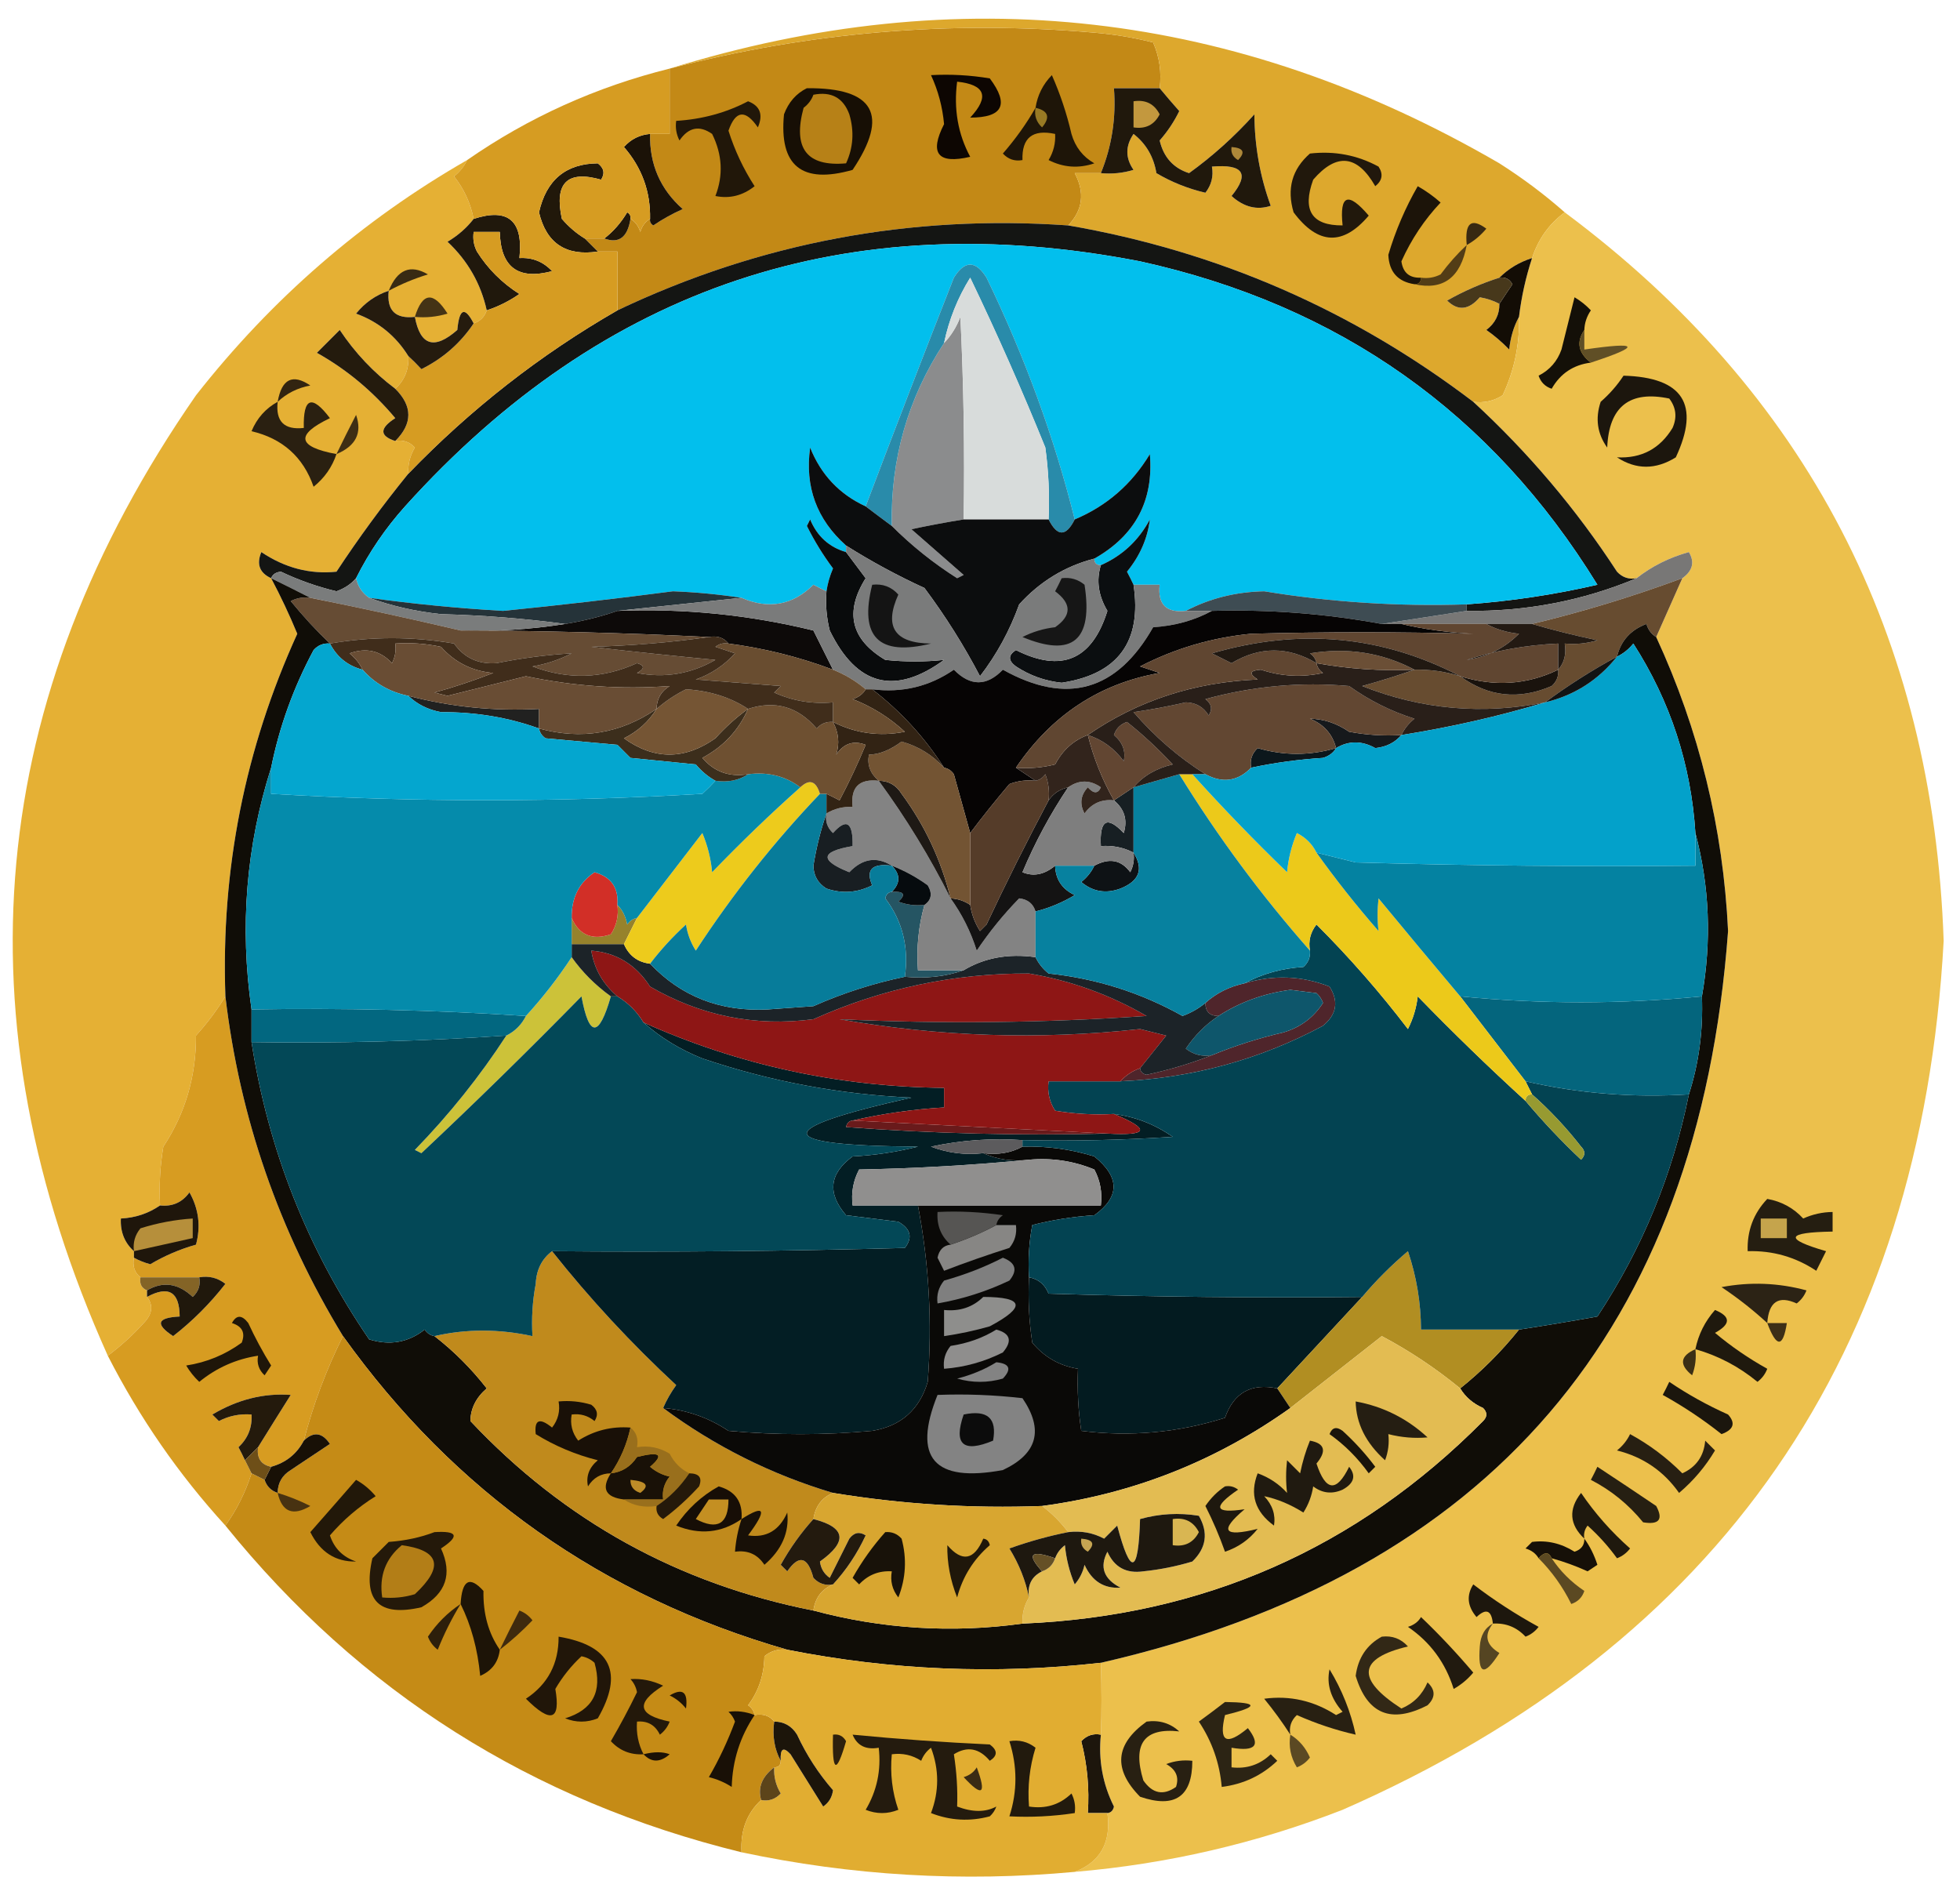 <?xml version="1.0" encoding="UTF-8"?>
<!DOCTYPE svg PUBLIC "-//W3C//DTD SVG 1.1//EN" "http://www.w3.org/Graphics/SVG/1.1/DTD/svg11.dtd">
<svg xmlns="http://www.w3.org/2000/svg" version="1.1" width="300px" height="290px" style="shape-rendering:geometricPrecision; text-rendering:geometricPrecision; image-rendering:optimizeQuality; fill-rule:evenodd; clip-rule:evenodd" xmlns:xlink="http://www.w3.org/1999/xlink">
<g><path style="opacity:1" fill="#c38916" d="M 177.5,13.5 C 175.167,13.5 172.833,13.5 170.5,13.5C 170.85,18.031 170.183,22.364 168.5,26.5C 167.167,26.5 165.833,26.5 164.5,26.5C 166.077,29.482 165.744,32.149 163.5,34.5C 139.321,32.803 116.321,37.136 94.5,47.5C 94.5,44.5 94.5,41.5 94.5,38.5C 93.5,38.5 92.5,38.5 91.5,38.5C 90.833,37.833 90.167,37.167 89.5,36.5C 90.5,36.5 91.5,36.5 92.5,36.5C 94.725,37.332 96.058,36.332 96.5,33.5C 97.222,33.917 97.722,34.584 98,35.5C 98.278,34.584 98.778,33.917 99.5,33.5C 99.435,33.938 99.601,34.272 100,34.5C 101.419,33.54 102.919,32.706 104.5,32C 101.07,28.971 99.404,25.137 99.5,20.5C 100.5,20.5 101.5,20.5 102.5,20.5C 102.5,17.167 102.5,13.833 102.5,10.5C 123.807,4.913 145.474,3.079 167.5,5C 170.557,5.256 173.557,5.756 176.5,6.5C 177.474,8.743 177.808,11.076 177.5,13.5 Z"/></g>
<g><path style="opacity:1" fill="#dda82d" d="M 239.5,32.5 C 237.11,34.267 235.443,36.6 234.5,39.5C 232.566,40.11 230.899,41.11 229.5,42.5C 226.738,43.38 224.071,44.546 221.5,46C 223.151,47.63 224.817,47.463 226.5,45.5C 227.584,45.685 228.584,46.018 229.5,46.5C 229.52,48.143 228.853,49.476 227.5,50.5C 228.76,51.382 229.926,52.382 231,53.5C 231.198,51.618 231.698,49.952 232.5,48.5C 232.616,52.702 231.783,56.702 230,60.5C 228.644,61.38 227.144,61.714 225.5,61.5C 207.048,47.459 186.381,38.459 163.5,34.5C 165.744,32.149 166.077,29.482 164.5,26.5C 165.833,26.5 167.167,26.5 168.5,26.5C 170.199,26.66 171.866,26.494 173.5,26C 172.24,24.186 172.24,22.353 173.5,20.5C 175.422,22.003 176.588,24.003 177,26.5C 179.333,27.877 181.833,28.877 184.5,29.5C 185.429,28.311 185.762,26.978 185.5,25.5C 190.303,25.09 191.303,26.59 188.5,30C 190.388,31.7 192.388,32.2 194.5,31.5C 192.862,27.02 192.029,22.353 192,17.5C 188.929,20.91 185.596,23.91 182,26.5C 179.599,25.731 178.099,24.064 177.5,21.5C 178.711,20.125 179.711,18.625 180.5,17C 179.456,15.826 178.456,14.659 177.5,13.5C 177.808,11.076 177.474,8.743 176.5,6.5C 173.557,5.756 170.557,5.256 167.5,5C 145.474,3.079 123.807,4.913 102.5,10.5C 146.829,-3.266 189.162,1.568 229.5,25C 233.08,27.277 236.414,29.777 239.5,32.5 Z"/></g>
<g><path style="opacity:1" fill="#0d0602" d="M 142.5,11.5 C 145.518,11.335 148.518,11.502 151.5,12C 154.5,16 153.5,18 148.5,18C 151.487,14.793 150.82,12.959 146.5,12.5C 145.956,16.673 146.623,20.506 148.5,24C 143.542,25.159 142.208,23.493 144.5,19C 144.261,16.365 143.594,13.865 142.5,11.5 Z"/></g>
<g><path style="opacity:1" fill="#1e1508" d="M 158.5,16.5 C 158.795,14.577 159.628,12.91 161,11.5C 162.286,14.405 163.286,17.405 164,20.5C 164.574,22.492 165.741,23.992 167.5,25C 165.098,25.814 162.765,25.647 160.5,24.5C 161.246,23.264 161.579,21.93 161.5,20.5C 158.05,19.756 156.384,21.09 156.5,24.5C 155.325,24.719 154.325,24.386 153.5,23.5C 155.434,21.276 157.101,18.942 158.5,16.5 Z"/></g>
<g><path style="opacity:1" fill="#170f05" d="M 123.5,13.5 C 133.82,13.411 136.154,17.578 130.5,26C 122.729,28.219 119.229,25.386 120,17.5C 120.69,15.65 121.856,14.316 123.5,13.5 Z"/></g>
<g><path style="opacity:1" fill="#b78117" d="M 124.5,14.5 C 127.238,13.965 129.072,14.965 130,17.5C 130.769,20.099 130.602,22.599 129.5,25C 123.481,25.538 121.314,22.704 123,16.5C 123.717,15.956 124.217,15.289 124.5,14.5 Z"/></g>
<g><path style="opacity:1" fill="#987a24" d="M 158.5,16.5 C 160.465,16.948 160.798,17.948 159.5,19.5C 158.614,18.675 158.281,17.675 158.5,16.5 Z"/></g>
<g><path style="opacity:1" fill="#211709" d="M 114.5,15.5 C 116.344,16.204 116.844,17.537 116,19.5C 114.093,16.713 112.593,16.88 111.5,20C 112.462,23.036 113.796,25.869 115.5,28.5C 113.684,29.942 111.684,30.442 109.5,30C 110.728,26.826 110.561,23.659 109,20.5C 107.062,19.14 105.396,19.473 104,21.5C 103.517,20.552 103.351,19.552 103.5,18.5C 107.479,18.258 111.146,17.258 114.5,15.5 Z"/></g>
<g><path style="opacity:1" fill="#20180c" d="M 177.5,13.5 C 178.456,14.659 179.456,15.826 180.5,17C 179.711,18.625 178.711,20.125 177.5,21.5C 178.099,24.064 179.599,25.731 182,26.5C 185.596,23.91 188.929,20.91 192,17.5C 192.029,22.353 192.862,27.02 194.5,31.5C 192.388,32.2 190.388,31.7 188.5,30C 191.303,26.59 190.303,25.09 185.5,25.5C 185.762,26.978 185.429,28.311 184.5,29.5C 181.833,28.877 179.333,27.877 177,26.5C 176.588,24.003 175.422,22.003 173.5,20.5C 172.24,22.353 172.24,24.186 173.5,26C 171.866,26.494 170.199,26.66 168.5,26.5C 170.183,22.364 170.85,18.031 170.5,13.5C 172.833,13.5 175.167,13.5 177.5,13.5 Z"/></g>
<g><path style="opacity:1" fill="#c3983e" d="M 173.5,15.5 C 175.346,15.222 176.68,15.889 177.5,17.5C 176.68,19.111 175.346,19.778 173.5,19.5C 173.5,18.167 173.5,16.833 173.5,15.5 Z"/></g>
<g><path style="opacity:1" fill="#ae8839" d="M 188.5,22.5 C 190.337,22.64 190.67,23.306 189.5,24.5C 188.702,24.043 188.369,23.376 188.5,22.5 Z"/></g>
<g><path style="opacity:1" fill="#21180c" d="M 200.5,23.5 C 204.257,23.071 207.757,23.738 211,25.5C 211.749,26.635 211.583,27.635 210.5,28.5C 207.75,23.684 204.584,23.35 201,27.5C 199.287,32.199 200.787,34.532 205.5,34.5C 205.008,29.792 206.341,29.292 209.5,33C 205.563,37.657 201.729,37.49 198,32.5C 196.927,28.9 197.76,25.9 200.5,23.5 Z"/></g>
<g><path style="opacity:1" fill="#1b1207" d="M 99.5,20.5 C 99.404,25.137 101.07,28.971 104.5,32C 102.919,32.706 101.419,33.54 100,34.5C 99.601,34.272 99.435,33.938 99.5,33.5C 99.581,29.327 98.248,25.661 95.5,22.5C 96.577,21.295 97.91,20.628 99.5,20.5 Z"/></g>
<g><path style="opacity:1" fill="#e5b034" d="M 71.5,24.5 C 71.047,25.458 70.38,26.292 69.5,27C 71.022,28.916 72.022,31.083 72.5,33.5C 71.426,34.885 70.093,36.051 68.5,37C 71.6,39.919 73.6,43.419 74.5,47.5C 74.167,48.5 73.5,49.167 72.5,49.5C 71.133,46.868 70.299,47.202 70,50.5C 66.49,53.586 64.323,52.919 63.5,48.5C 60.5,48.833 59.167,47.5 59.5,44.5C 57.513,45.164 55.846,46.331 54.5,48C 57.913,49.246 60.58,51.413 62.5,54.5C 62.608,56.514 61.942,58.181 60.5,59.5C 57.167,57 54.334,54 52,50.5C 50.833,51.667 49.667,52.833 48.5,54C 53.061,56.553 57.061,59.886 60.5,64C 58.073,65.555 58.073,66.721 60.5,67.5C 61.675,67.281 62.675,67.614 63.5,68.5C 62.754,69.736 62.421,71.07 62.5,72.5C 58.598,77.293 54.932,82.293 51.5,87.5C 47.451,87.926 43.618,86.926 40,84.5C 39.227,86.352 39.727,87.686 41.5,88.5C 42.965,91.264 44.298,94.097 45.5,97C 37.48,114.616 33.813,133.116 34.5,152.5C 33.224,154.587 31.724,156.587 30,158.5C 30.024,164.751 28.358,170.417 25,175.5C 24.502,178.482 24.335,181.482 24.5,184.5C 22.703,185.73 20.703,186.396 18.5,186.5C 18.402,188.553 19.069,190.22 20.5,191.5C 20.5,191.833 20.5,192.167 20.5,192.5C 20.263,193.791 20.596,194.791 21.5,195.5C 21.328,196.492 21.662,197.158 22.5,197.5C 22.5,197.833 22.5,198.167 22.5,198.5C 23.501,199.789 23.334,201.122 22,202.5C 20.296,204.373 18.463,206.04 16.5,207.5C -6.673,155.898 -2.173,106.898 30,60.5C 41.607,45.712 55.44,33.712 71.5,24.5 Z"/></g>
<g><path style="opacity:1" fill="#21180a" d="M 89.5,36.5 C 90.167,37.167 90.833,37.833 91.5,38.5C 86.622,39.233 83.622,37.233 82.5,32.5C 83.613,27.541 86.613,25.041 91.5,25C 92.451,25.718 92.617,26.551 92,27.5C 86.812,26.02 84.812,28.02 86,33.5C 87.039,34.71 88.206,35.71 89.5,36.5 Z"/></g>
<g><path style="opacity:1" fill="#1c1409" d="M 217.5,42.5 C 217.5,43.167 217.167,43.5 216.5,43.5C 213.95,43.116 212.617,41.616 212.5,39C 213.597,35.308 215.097,31.808 217,28.5C 218.255,29.211 219.421,30.044 220.5,31C 218.011,33.636 216.011,36.636 214.5,40C 214.748,41.749 215.748,42.582 217.5,42.5 Z"/></g>
<g><path style="opacity:1" fill="#ecc04c" d="M 239.5,32.5 C 276.542,60.072 295.875,97.239 297.5,144C 294.05,207.254 263.383,251.587 205.5,277C 192.282,282.143 178.615,285.31 164.5,286.5C 168.439,284.972 170.105,281.972 169.5,277.5C 170.043,277.44 170.376,277.107 170.5,276.5C 168.776,273.05 168.109,269.383 168.5,265.5C 168.629,262.143 168.629,258.477 168.5,254.5C 228.01,240.846 260.01,203.513 264.5,142.5C 263.752,126.754 260.085,111.754 253.5,97.5C 254.833,94.5 256.167,91.5 257.5,88.5C 259.088,87.365 259.421,86.031 258.5,84.5C 255.493,85.337 252.826,86.67 250.5,88.5C 249.325,88.719 248.325,88.386 247.5,87.5C 241.27,77.934 233.937,69.267 225.5,61.5C 227.144,61.714 228.644,61.38 230,60.5C 231.783,56.702 232.616,52.702 232.5,48.5C 232.873,45.426 233.539,42.426 234.5,39.5C 235.443,36.6 237.11,34.267 239.5,32.5 Z"/></g>
<g><path style="opacity:1" fill="#20180c" d="M 74.5,47.5 C 73.6,43.419 71.6,39.919 68.5,37C 70.093,36.051 71.426,34.885 72.5,33.5C 77.787,31.777 80.121,33.777 79.5,39.5C 81.484,39.383 83.15,40.05 84.5,41.5C 79.296,42.897 76.629,40.897 76.5,35.5C 75.167,35.5 73.833,35.5 72.5,35.5C 72.35,36.552 72.517,37.552 73,38.5C 74.666,41.141 76.833,43.307 79.5,45C 77.922,46.094 76.255,46.928 74.5,47.5 Z"/></g>
<g><path style="opacity:1" fill="#211709" d="M 96.5,33.5 C 96.058,36.332 94.725,37.332 92.5,36.5C 93.885,35.426 95.051,34.093 96,32.5C 96.399,32.728 96.565,33.062 96.5,33.5 Z"/></g>
<g><path style="opacity:1" fill="#141513" d="M 163.5,34.5 C 186.381,38.459 207.048,47.459 225.5,61.5C 233.937,69.267 241.27,77.934 247.5,87.5C 248.325,88.386 249.325,88.719 250.5,88.5C 242.29,91.941 233.623,93.608 224.5,93.5C 224.5,93.167 224.5,92.833 224.5,92.5C 231.246,92.017 237.913,91.017 244.5,89.5C 228.341,63.22 205.007,46.72 174.5,40C 129.854,31.326 92.354,43.826 62,77.5C 58.995,80.849 56.495,84.516 54.5,88.5C 53.739,89.391 52.739,90.058 51.5,90.5C 48.559,89.797 45.725,88.797 43,87.5C 42.235,87.57 41.735,87.903 41.5,88.5C 39.727,87.686 39.227,86.352 40,84.5C 43.618,86.926 47.451,87.926 51.5,87.5C 54.932,82.293 58.598,77.293 62.5,72.5C 72.045,62.609 82.712,54.275 94.5,47.5C 116.321,37.136 139.321,32.803 163.5,34.5 Z"/></g>
<g><path style="opacity:1" fill="#382912" d="M 224.5,37.5 C 224.179,34.12 225.179,33.286 227.5,35C 226.627,36.045 225.627,36.878 224.5,37.5 Z"/></g>
<g><path style="opacity:1" fill="#02bfed" d="M 224.5,92.5 C 214.093,92.846 203.759,92.179 193.5,90.5C 189.155,90.586 185.155,91.586 181.5,93.5C 178.5,93.833 177.167,92.5 177.5,89.5C 176.167,89.5 174.833,89.5 173.5,89.5C 173.196,88.85 172.863,88.183 172.5,87.5C 174.485,85.07 175.651,82.404 176,79.5C 174.285,82.717 171.785,85.05 168.5,86.5C 167.833,86.5 167.5,86.167 167.5,85.5C 173.771,81.956 176.605,76.623 176,69.5C 173.232,74.104 169.399,77.438 164.5,79.5C 161.373,66.978 156.873,54.644 151,42.5C 149.333,39.833 147.667,39.833 146,42.5C 141.33,54.38 136.83,66.047 132.5,77.5C 128.492,75.658 125.659,72.658 124,68.5C 123.166,74.498 124.999,79.498 129.5,83.5C 129.5,83.833 129.5,84.167 129.5,84.5C 126.909,83.746 125.076,82.079 124,79.5C 123.833,79.833 123.667,80.167 123.5,80.5C 124.651,82.809 125.984,84.976 127.5,87C 127.011,88.138 126.678,89.305 126.5,90.5C 125.85,90.196 125.183,89.863 124.5,89.5C 121.331,92.64 117.664,93.307 113.5,91.5C 110.034,90.969 106.534,90.635 103,90.5C 94.348,91.63 85.681,92.63 77,93.5C 70.133,93.105 63.3,92.438 56.5,91.5C 55.449,90.778 54.782,89.778 54.5,88.5C 56.495,84.516 58.995,80.849 62,77.5C 92.354,43.826 129.854,31.326 174.5,40C 205.007,46.72 228.341,63.22 244.5,89.5C 237.913,91.017 231.246,92.017 224.5,92.5 Z"/></g>
<g><path style="opacity:1" fill="#d69c22" d="M 102.5,10.5 C 102.5,13.833 102.5,17.167 102.5,20.5C 101.5,20.5 100.5,20.5 99.5,20.5C 97.91,20.628 96.577,21.295 95.5,22.5C 98.248,25.661 99.581,29.327 99.5,33.5C 98.778,33.917 98.278,34.584 98,35.5C 97.722,34.584 97.222,33.917 96.5,33.5C 96.565,33.062 96.399,32.728 96,32.5C 95.051,34.093 93.885,35.426 92.5,36.5C 91.5,36.5 90.5,36.5 89.5,36.5C 88.206,35.71 87.039,34.71 86,33.5C 84.812,28.02 86.812,26.02 92,27.5C 92.617,26.551 92.451,25.718 91.5,25C 86.613,25.041 83.613,27.541 82.5,32.5C 83.622,37.233 86.622,39.233 91.5,38.5C 92.5,38.5 93.5,38.5 94.5,38.5C 94.5,41.5 94.5,44.5 94.5,47.5C 82.712,54.275 72.045,62.609 62.5,72.5C 62.421,71.07 62.754,69.736 63.5,68.5C 62.675,67.614 61.675,67.281 60.5,67.5C 63.167,64.833 63.167,62.167 60.5,59.5C 61.942,58.181 62.608,56.514 62.5,54.5C 63.151,55.091 63.818,55.757 64.5,56.5C 67.804,54.86 70.471,52.527 72.5,49.5C 73.5,49.167 74.167,48.5 74.5,47.5C 76.255,46.928 77.922,46.094 79.5,45C 76.833,43.307 74.666,41.141 73,38.5C 72.517,37.552 72.35,36.552 72.5,35.5C 73.833,35.5 75.167,35.5 76.5,35.5C 76.629,40.897 79.296,42.897 84.5,41.5C 83.15,40.05 81.484,39.383 79.5,39.5C 80.121,33.777 77.787,31.777 72.5,33.5C 72.022,31.083 71.022,28.916 69.5,27C 70.38,26.292 71.047,25.458 71.5,24.5C 80.914,17.963 91.247,13.296 102.5,10.5 Z"/></g>
<g><path style="opacity:1" fill="#533d16" d="M 224.5,37.5 C 223.58,42.478 220.913,44.478 216.5,43.5C 217.167,43.5 217.5,43.167 217.5,42.5C 218.552,42.65 219.552,42.483 220.5,42C 221.733,40.333 223.067,38.833 224.5,37.5 Z"/></g>
<g><path style="opacity:1" fill="#130d05" d="M 234.5,39.5 C 233.539,42.426 232.873,45.426 232.5,48.5C 231.698,49.952 231.198,51.618 231,53.5C 229.926,52.382 228.76,51.382 227.5,50.5C 228.853,49.476 229.52,48.143 229.5,46.5C 230.141,45.518 230.807,44.518 231.5,43.5C 231.043,42.703 230.376,42.369 229.5,42.5C 230.899,41.11 232.566,40.11 234.5,39.5 Z"/></g>
<g><path style="opacity:1" fill="#382a13" d="M 59.5,44.5 C 60.817,41.247 62.817,40.413 65.5,42C 63.372,42.655 61.372,43.489 59.5,44.5 Z"/></g>
<g><path style="opacity:1" fill="#47381b" d="M 229.5,42.5 C 230.376,42.369 231.043,42.703 231.5,43.5C 230.807,44.518 230.141,45.518 229.5,46.5C 228.584,46.018 227.584,45.685 226.5,45.5C 224.817,47.463 223.151,47.63 221.5,46C 224.071,44.546 226.738,43.38 229.5,42.5 Z"/></g>
<g><path style="opacity:1" fill="#251b0e" d="M 59.5,44.5 C 59.167,47.5 60.5,48.833 63.5,48.5C 64.323,52.919 66.49,53.586 70,50.5C 70.299,47.202 71.133,46.868 72.5,49.5C 70.471,52.527 67.804,54.86 64.5,56.5C 63.818,55.757 63.151,55.091 62.5,54.5C 60.58,51.413 57.913,49.246 54.5,48C 55.846,46.331 57.513,45.164 59.5,44.5 Z"/></g>
<g><path style="opacity:0.999" fill="#141008" d="M 242.5,50.5 C 241.235,52.357 241.568,54.024 243.5,55.5C 240.832,55.834 238.832,57.167 237.5,59.5C 236.5,59.167 235.833,58.5 235.5,57.5C 237.197,56.636 238.363,55.303 239,53.5C 239.667,50.833 240.333,48.167 241,45.5C 241.925,46.047 242.758,46.713 243.5,47.5C 242.873,48.417 242.539,49.417 242.5,50.5 Z"/></g>
<g><path style="opacity:1" fill="#443315" d="M 63.5,48.5 C 64.665,44.724 66.332,44.557 68.5,48C 66.866,48.493 65.199,48.66 63.5,48.5 Z"/></g>
<g><path style="opacity:1" fill="#8b8c8d" d="M 147.5,79.5 C 144.834,79.933 142.168,80.433 139.5,81C 142.167,83.333 144.833,85.667 147.5,88C 147.167,88.167 146.833,88.333 146.5,88.5C 142.859,86.19 139.526,83.523 136.5,80.5C 136.289,70.279 138.956,60.946 144.5,52.5C 145.558,51.4 146.392,50.066 147,48.5C 147.5,58.828 147.666,69.161 147.5,79.5 Z"/></g>
<g><path style="opacity:1" fill="#241b0d" d="M 60.5,59.5 C 63.167,62.167 63.167,64.833 60.5,67.5C 58.073,66.721 58.073,65.555 60.5,64C 57.061,59.886 53.061,56.553 48.5,54C 49.667,52.833 50.833,51.667 52,50.5C 54.334,54 57.167,57 60.5,59.5 Z"/></g>
<g><path style="opacity:1" fill="#604f26" d="M 242.5,50.5 C 242.5,51.5 242.5,52.5 242.5,53.5C 250.956,52.271 251.289,52.938 243.5,55.5C 241.568,54.024 241.235,52.357 242.5,50.5 Z"/></g>
<g><path style="opacity:1" fill="#322410" d="M 42.5,61.5 C 43.116,57.994 44.783,57.161 47.5,59C 45.548,59.366 43.882,60.2 42.5,61.5 Z"/></g>
<g><path style="opacity:1" fill="#2a2011" d="M 42.5,61.5 C 42.167,64.5 43.5,65.833 46.5,65.5C 46.395,60.846 47.729,60.346 50.5,64C 45.172,66.55 45.505,68.384 51.5,69.5C 50.836,71.487 49.669,73.154 48,74.5C 46.412,69.948 43.245,67.115 38.5,66C 39.328,64.008 40.661,62.508 42.5,61.5 Z"/></g>
<g><path style="opacity:1" fill="#298baa" d="M 164.5,79.5 C 163.167,82.167 161.833,82.167 160.5,79.5C 160.665,75.818 160.499,72.152 160,68.5C 156.437,59.707 152.603,51.04 148.5,42.5C 146.579,45.596 145.246,48.93 144.5,52.5C 138.956,60.946 136.289,70.279 136.5,80.5C 135.128,79.488 133.795,78.488 132.5,77.5C 136.83,66.047 141.33,54.38 146,42.5C 147.667,39.833 149.333,39.833 151,42.5C 156.873,54.644 161.373,66.978 164.5,79.5 Z"/></g>
<g><path style="opacity:1" fill="#d8dcdb" d="M 160.5,79.5 C 156.167,79.5 151.833,79.5 147.5,79.5C 147.666,69.161 147.5,58.828 147,48.5C 146.392,50.066 145.558,51.4 144.5,52.5C 145.246,48.93 146.579,45.596 148.5,42.5C 152.603,51.04 156.437,59.707 160,68.5C 160.499,72.152 160.665,75.818 160.5,79.5 Z"/></g>
<g><path style="opacity:1" fill="#1c160d" d="M 248.5,57.5 C 257.61,57.752 260.277,61.918 256.5,70C 253.431,71.91 250.431,71.91 247.5,70C 251.232,70.188 254.066,68.688 256,65.5C 256.72,63.888 256.554,62.388 255.5,61C 249.434,59.726 246.268,62.226 246,68.5C 244.482,66.386 244.149,64.053 245,61.5C 246.376,60.295 247.542,58.962 248.5,57.5 Z"/></g>
<g><path style="opacity:1" fill="#3e2e14" d="M 51.5,69.5 C 52.451,67.528 53.451,65.528 54.5,63.5C 55.467,66.263 54.467,68.263 51.5,69.5 Z"/></g>
<g><path style="opacity:1" fill="#0c0d0e" d="M 132.5,77.5 C 133.795,78.488 135.128,79.488 136.5,80.5C 139.526,83.523 142.859,86.19 146.5,88.5C 146.833,88.333 147.167,88.167 147.5,88C 144.833,85.667 142.167,83.333 139.5,81C 142.168,80.433 144.834,79.933 147.5,79.5C 151.833,79.5 156.167,79.5 160.5,79.5C 161.833,82.167 163.167,82.167 164.5,79.5C 169.399,77.438 173.232,74.104 176,69.5C 176.605,76.623 173.771,81.956 167.5,85.5C 163.006,86.667 159.173,89.001 156,92.5C 154.558,96.511 152.558,100.178 150,103.5C 147.536,98.789 144.703,94.289 141.5,90C 137.313,88.075 133.313,85.908 129.5,83.5C 124.999,79.498 123.166,74.498 124,68.5C 125.659,72.658 128.492,75.658 132.5,77.5 Z"/></g>
<g><path style="opacity:1" fill="#090b0c" d="M 129.5,84.5 C 130.476,85.815 131.476,87.148 132.5,88.5C 129.24,93.701 130.24,97.868 135.5,101C 138.54,101.32 141.54,101.32 144.5,101C 136.964,106.49 131.131,104.99 127,96.5C 126.505,94.527 126.338,92.527 126.5,90.5C 126.678,89.305 127.011,88.138 127.5,87C 125.984,84.976 124.651,82.809 123.5,80.5C 123.667,80.167 123.833,79.833 124,79.5C 125.076,82.079 126.909,83.746 129.5,84.5 Z"/></g>
<g><path style="opacity:1" fill="#0b0e10" d="M 173.5,89.5 C 174.81,98.186 171.143,103.186 162.5,104.5C 159.972,104.237 157.639,103.404 155.5,102C 154.289,101.107 154.289,100.274 155.5,99.5C 162.485,103.009 167.152,101.009 169.5,93.5C 168.108,91.155 167.775,88.822 168.5,86.5C 171.785,85.05 174.285,82.717 176,79.5C 175.651,82.404 174.485,85.07 172.5,87.5C 172.863,88.183 173.196,88.85 173.5,89.5 Z"/></g>
<g><path style="opacity:1" fill="#253339" d="M 113.5,91.5 C 107.167,92.167 100.833,92.833 94.5,93.5C 91.997,94.371 89.33,95.037 86.5,95.5C 80.347,94.672 74.013,94.172 67.5,94C 63.608,93.581 59.942,92.748 56.5,91.5C 63.3,92.438 70.133,93.105 77,93.5C 85.681,92.63 94.348,91.63 103,90.5C 106.534,90.635 110.034,90.969 113.5,91.5 Z"/></g>
<g><path style="opacity:1" fill="#787776" d="M 257.5,88.5 C 249.884,91.316 242.217,93.649 234.5,95.5C 232.167,95.5 229.833,95.5 227.5,95.5C 223.167,95.5 218.833,95.5 214.5,95.5C 213.5,95.5 212.5,95.5 211.5,95.5C 215.833,94.833 220.167,94.167 224.5,93.5C 233.623,93.608 242.29,91.941 250.5,88.5C 252.826,86.67 255.493,85.337 258.5,84.5C 259.421,86.031 259.088,87.365 257.5,88.5 Z"/></g>
<g><path style="opacity:1" fill="#0d0a09" d="M 94.5,93.5 C 104.645,93.092 114.645,94.092 124.5,96.5C 125.513,98.527 126.513,100.527 127.5,102.5C 122.325,100.553 116.992,99.22 111.5,98.5C 110.791,97.596 109.791,97.263 108.5,97.5C 95.69,96.867 83.023,96.534 70.5,96.5C 75.88,96.676 81.213,96.342 86.5,95.5C 89.33,95.037 91.997,94.371 94.5,93.5 Z"/></g>
<g><path style="opacity:1" fill="#3e4c53" d="M 224.5,92.5 C 224.5,92.833 224.5,93.167 224.5,93.5C 220.167,94.167 215.833,94.833 211.5,95.5C 202.927,93.922 194.261,93.255 185.5,93.5C 184.167,93.5 182.833,93.5 181.5,93.5C 185.155,91.586 189.155,90.586 193.5,90.5C 203.759,92.179 214.093,92.846 224.5,92.5 Z"/></g>
<g><path style="opacity:1" fill="#7a7c7c" d="M 41.5,88.5 C 41.735,87.903 42.235,87.57 43,87.5C 45.725,88.797 48.559,89.797 51.5,90.5C 52.739,90.058 53.739,89.391 54.5,88.5C 54.782,89.778 55.449,90.778 56.5,91.5C 59.942,92.748 63.608,93.581 67.5,94C 74.013,94.172 80.347,94.672 86.5,95.5C 81.213,96.342 75.88,96.676 70.5,96.5C 62.971,94.726 55.305,93.059 47.5,91.5C 45.574,90.514 43.574,89.514 41.5,88.5 Z"/></g>
<g><path style="opacity:1" fill="#664c34" d="M 47.5,91.5 C 55.305,93.059 62.971,94.726 70.5,96.5C 83.023,96.534 95.69,96.867 108.5,97.5C 102.681,98.328 96.681,98.828 90.5,99C 96.826,99.733 103.16,100.399 109.5,101C 105.738,103.156 101.738,103.823 97.5,103C 98.696,102.346 98.696,101.846 97.5,101.5C 92.237,103.895 86.904,104.061 81.5,102C 83.608,101.64 85.608,100.973 87.5,100C 83.694,100.224 79.861,100.724 76,101.5C 73.226,101.695 71.059,100.695 69.5,98.5C 63.172,97.404 56.839,97.404 50.5,98.5C 48.4,96.502 46.4,94.335 44.5,92C 45.448,91.517 46.448,91.35 47.5,91.5 Z"/></g>
<g><path style="opacity:1" fill="#7a7b7b" d="M 129.5,83.5 C 133.313,85.908 137.313,88.075 141.5,90C 144.703,94.289 147.536,98.789 150,103.5C 152.558,100.178 154.558,96.511 156,92.5C 159.173,89.001 163.006,86.667 167.5,85.5C 167.5,86.167 167.833,86.5 168.5,86.5C 167.775,88.822 168.108,91.155 169.5,93.5C 167.152,101.009 162.485,103.009 155.5,99.5C 154.289,100.274 154.289,101.107 155.5,102C 157.639,103.404 159.972,104.237 162.5,104.5C 171.143,103.186 174.81,98.186 173.5,89.5C 174.833,89.5 176.167,89.5 177.5,89.5C 177.167,92.5 178.5,93.833 181.5,93.5C 182.833,93.5 184.167,93.5 185.5,93.5C 182.797,94.963 179.797,95.796 176.5,96C 170.939,105.787 163.272,107.954 153.5,102.5C 151.024,105.069 148.524,105.069 146,102.5C 142.266,105.076 138.1,106.076 133.5,105.5C 133.167,105.5 132.833,105.5 132.5,105.5C 131.021,104.241 129.354,103.241 127.5,102.5C 126.513,100.527 125.513,98.527 124.5,96.5C 114.645,94.092 104.645,93.092 94.5,93.5C 100.833,92.833 107.167,92.167 113.5,91.5C 117.664,93.307 121.331,92.64 124.5,89.5C 125.183,89.863 125.85,90.196 126.5,90.5C 126.338,92.527 126.505,94.527 127,96.5C 131.131,104.99 136.964,106.49 144.5,101C 141.54,101.32 138.54,101.32 135.5,101C 130.24,97.868 129.24,93.701 132.5,88.5C 131.476,87.148 130.476,85.815 129.5,84.5C 129.5,84.167 129.5,83.833 129.5,83.5 Z"/></g>
<g><path style="opacity:1" fill="#161616" d="M 162.5,88.5 C 163.822,88.33 164.989,88.663 166,89.5C 167.329,98.022 164.163,100.689 156.5,97.5C 158.078,96.702 159.744,96.202 161.5,96C 164.044,94.225 164.044,92.392 161.5,90.5C 161.863,89.817 162.196,89.15 162.5,88.5 Z"/></g>
<g><path style="opacity:1" fill="#141414" d="M 133.5,89.5 C 135.103,89.312 136.437,89.812 137.5,91C 135.266,95.949 136.933,98.449 142.5,98.5C 134.486,100.486 131.486,97.486 133.5,89.5 Z"/></g>
<g><path style="opacity:1" fill="#674c30" d="M 257.5,88.5 C 256.167,91.5 254.833,94.5 253.5,97.5C 252.778,97.082 252.278,96.416 252,95.5C 249.585,96.411 248.085,98.078 247.5,100.5C 243.656,102.587 239.989,104.92 236.5,107.5C 226.894,109.427 217.56,108.593 208.5,105C 211.31,104.218 213.977,103.384 216.5,102.5C 218.903,102.448 221.236,102.781 223.5,103.5C 227.81,106.661 232.477,107.161 237.5,105C 238.252,104.329 238.586,103.496 238.5,102.5C 239.434,101.432 239.768,100.099 239.5,98.5C 241.199,98.66 242.866,98.493 244.5,98C 241.009,97.262 237.675,96.429 234.5,95.5C 242.217,93.649 249.884,91.316 257.5,88.5 Z"/></g>
<g><path style="opacity:1" fill="#060404" d="M 185.5,93.5 C 194.261,93.255 202.927,93.922 211.5,95.5C 212.5,95.5 213.5,95.5 214.5,95.5C 217.977,96.323 221.644,96.823 225.5,97C 214.176,96.698 202.843,96.698 191.5,97C 185.505,97.582 179.838,99.248 174.5,102C 175.5,102.333 176.5,102.667 177.5,103C 168.295,104.619 160.962,109.453 155.5,117.5C 156.5,118.167 157.5,118.833 158.5,119.5C 157.127,119.343 155.793,119.51 154.5,120C 152.338,122.558 150.338,125.058 148.5,127.5C 147.683,124.521 146.849,121.521 146,118.5C 145.617,117.944 145.117,117.611 144.5,117.5C 141.536,112.869 137.869,108.869 133.5,105.5C 138.1,106.076 142.266,105.076 146,102.5C 148.524,105.069 151.024,105.069 153.5,102.5C 163.272,107.954 170.939,105.787 176.5,96C 179.797,95.796 182.797,94.963 185.5,93.5 Z"/></g>
<g><path style="opacity:1" fill="#d79c21" d="M 34.5,152.5 C 36.694,171.08 42.694,188.413 52.5,204.5C 49.951,209.603 47.951,214.936 46.5,220.5C 45.421,222.543 43.754,223.876 41.5,224.5C 39.952,224.179 39.285,223.179 39.5,221.5C 41.14,218.851 42.807,216.184 44.5,213.5C 40.383,213.195 36.383,214.195 32.5,216.5C 32.833,216.833 33.167,217.167 33.5,217.5C 35.071,216.691 36.738,216.357 38.5,216.5C 38.617,218.484 37.95,220.15 36.5,221.5C 36.863,222.183 37.196,222.85 37.5,223.5C 37.833,224.167 38.167,224.833 38.5,225.5C 37.571,228.412 36.238,231.079 34.5,233.5C 27.363,225.683 21.363,217.017 16.5,207.5C 18.463,206.04 20.296,204.373 22,202.5C 23.334,201.122 23.501,199.789 22.5,198.5C 25.808,196.716 27.475,197.716 27.5,201.5C 24.043,201.667 23.71,202.667 26.5,204.5C 29.473,202.194 32.139,199.527 34.5,196.5C 33.311,195.571 31.978,195.238 30.5,195.5C 27.5,195.5 24.5,195.5 21.5,195.5C 20.596,194.791 20.263,193.791 20.5,192.5C 21.265,192.923 22.098,193.257 23,193.5C 25.195,192.2 27.528,191.2 30,190.5C 30.755,187.697 30.422,185.03 29,182.5C 27.89,184.037 26.39,184.703 24.5,184.5C 24.335,181.482 24.502,178.482 25,175.5C 28.358,170.417 30.024,164.751 30,158.5C 31.724,156.587 33.224,154.587 34.5,152.5 Z"/></g>
<g><path style="opacity:1" fill="#1f160b" d="M 20.5,192.5 C 20.5,192.167 20.5,191.833 20.5,191.5C 19.069,190.22 18.402,188.553 18.5,186.5C 20.703,186.396 22.703,185.73 24.5,184.5C 26.39,184.703 27.89,184.037 29,182.5C 30.422,185.03 30.755,187.697 30,190.5C 27.528,191.2 25.195,192.2 23,193.5C 22.098,193.257 21.265,192.923 20.5,192.5 Z"/></g>
<g><path style="opacity:1" fill="#b68f3b" d="M 20.5,191.5 C 20.33,190.178 20.663,189.011 21.5,188C 24.117,187.178 26.784,186.678 29.5,186.5C 29.5,187.5 29.5,188.5 29.5,189.5C 26.5,190.167 23.5,190.833 20.5,191.5 Z"/></g>
<g><path style="opacity:1" fill="#251e11" d="M 270.5,183.5 C 272.685,183.888 274.518,184.888 276,186.5C 277.44,185.852 278.94,185.519 280.5,185.5C 280.5,186.5 280.5,187.5 280.5,188.5C 273.338,188.613 273.005,189.613 279.5,191.5C 279,192.5 278.5,193.5 278,194.5C 274.827,192.387 271.327,191.387 267.5,191.5C 267.394,188.385 268.394,185.719 270.5,183.5 Z"/></g>
<g><path style="opacity:1" fill="#c5a44c" d="M 269.5,186.5 C 270.833,186.5 272.167,186.5 273.5,186.5C 273.5,187.5 273.5,188.5 273.5,189.5C 272.167,189.5 270.833,189.5 269.5,189.5C 269.5,188.5 269.5,187.5 269.5,186.5 Z"/></g>
<g><path style="opacity:1" fill="#846426" d="M 21.5,195.5 C 24.5,195.5 27.5,195.5 30.5,195.5C 30.719,196.675 30.386,197.675 29.5,198.5C 27.269,196.4 24.936,196.067 22.5,197.5C 21.662,197.158 21.328,196.492 21.5,195.5 Z"/></g>
<g><path style="opacity:1" fill="#2c2315" d="M 270.5,202.5 C 268.329,200.5 265.996,198.666 263.5,197C 267.871,196.172 272.205,196.339 276.5,197.5C 276.192,198.308 275.692,198.975 275,199.5C 272.226,198.236 270.726,199.236 270.5,202.5 Z"/></g>
<g><path style="opacity:1" fill="#20180c" d="M 30.5,195.5 C 31.978,195.238 33.311,195.571 34.5,196.5C 32.139,199.527 29.473,202.194 26.5,204.5C 23.71,202.667 24.043,201.667 27.5,201.5C 27.475,197.716 25.808,196.716 22.5,198.5C 22.5,198.167 22.5,197.833 22.5,197.5C 24.936,196.067 27.269,196.4 29.5,198.5C 30.386,197.675 30.719,196.675 30.5,195.5 Z"/></g>
<g><path style="opacity:1" fill="#100d07" d="M 41.5,88.5 C 43.574,89.514 45.574,90.514 47.5,91.5C 46.448,91.35 45.448,91.517 44.5,92C 46.4,94.335 48.4,96.502 50.5,98.5C 49.504,98.414 48.671,98.748 48,99.5C 44.931,105.209 42.764,111.209 41.5,117.5C 37.672,129.503 36.672,141.836 38.5,154.5C 38.5,156.167 38.5,157.833 38.5,159.5C 41.062,176.017 47.062,191.184 56.5,205C 59.669,205.978 62.503,205.478 65,203.5C 65.383,204.056 65.883,204.389 66.5,204.5C 69.479,206.812 72.146,209.479 74.5,212.5C 72.861,213.916 72.028,215.583 72,217.5C 86.357,232.764 103.857,242.43 124.5,246.5C 135.045,249.326 145.712,249.992 156.5,248.5C 184.15,247.348 207.65,237.015 227,217.5C 227.667,216.833 227.667,216.167 227,215.5C 225.482,214.837 224.315,213.837 223.5,212.5C 226.806,209.86 229.806,206.86 232.5,203.5C 236.459,202.894 240.459,202.227 244.5,201.5C 251.366,191.098 256.032,179.765 258.5,167.5C 260.031,162.75 260.698,157.75 260.5,152.5C 261.997,143.976 261.663,135.643 259.5,127.5C 258.833,116.999 255.666,107.332 250,98.5C 249.292,99.38 248.458,100.047 247.5,100.5C 248.085,98.078 249.585,96.411 252,95.5C 252.278,96.416 252.778,97.082 253.5,97.5C 260.085,111.754 263.752,126.754 264.5,142.5C 260.01,203.513 228.01,240.846 168.5,254.5C 152.381,256.313 136.381,255.646 120.5,252.5C 92.249,244.378 69.582,228.378 52.5,204.5C 42.694,188.413 36.694,171.08 34.5,152.5C 33.813,133.116 37.48,114.616 45.5,97C 44.298,94.097 42.965,91.264 41.5,88.5 Z"/></g>
<g><path style="opacity:1" fill="#031b20" d="M 157.5,195.5 C 158.922,195.75 159.922,196.583 160.5,198C 176.497,198.5 192.497,198.667 208.5,198.5C 204.167,203.167 199.833,207.833 195.5,212.5C 191.503,211.668 188.836,213.168 187.5,217C 180.315,219.275 172.982,219.942 165.5,219C 165.031,215.92 164.865,212.754 165,209.5C 162.169,209.042 159.836,207.708 158,205.5C 157.502,202.183 157.335,198.85 157.5,195.5 Z"/></g>
<g><path style="opacity:1" fill="#b18e22" d="M 232.5,203.5 C 229.806,206.86 226.806,209.86 223.5,212.5C 219.765,209.432 215.765,206.765 211.5,204.5C 206.84,208.158 202.174,211.825 197.5,215.5C 196.833,214.5 196.167,213.5 195.5,212.5C 199.833,207.833 204.167,203.167 208.5,198.5C 210.599,196.006 212.932,193.673 215.5,191.5C 216.815,195.393 217.482,199.393 217.5,203.5C 222.5,203.5 227.5,203.5 232.5,203.5 Z"/></g>
<g><path style="opacity:1" fill="#c08a1c" d="M 84.5,191.5 C 90.26,198.764 96.594,205.597 103.5,212C 102.695,213.113 102.028,214.279 101.5,215.5C 109.407,221.358 118.074,225.691 127.5,228.5C 125.799,229.211 124.799,230.545 124.5,232.5C 122.61,234.59 120.943,236.923 119.5,239.5C 119.833,239.833 120.167,240.167 120.5,240.5C 122.297,237.904 123.631,238.237 124.5,241.5C 125.325,242.386 126.325,242.719 127.5,242.5C 125.771,243.236 124.771,244.57 124.5,246.5C 103.857,242.43 86.357,232.764 72,217.5C 72.028,215.583 72.861,213.916 74.5,212.5C 72.146,209.479 69.479,206.812 66.5,204.5C 71.347,203.381 76.347,203.381 81.5,204.5C 81.336,201.813 81.503,199.146 82,196.5C 82.1,194.347 82.933,192.681 84.5,191.5 Z"/></g>
<g><path style="opacity:1" fill="#031e24" d="M 98.5,156.5 C 113.076,163.016 128.409,166.35 144.5,166.5C 144.5,167.5 144.5,168.5 144.5,169.5C 139.773,169.779 135.107,170.446 130.5,171.5C 129.957,171.56 129.624,171.893 129.5,172.5C 142.817,173.499 156.15,173.833 169.5,173.5C 175.811,173.853 176.145,172.853 170.5,170.5C 173.765,170.918 176.765,172.085 179.5,174C 171.841,174.5 164.174,174.666 156.5,174.5C 151.786,174.173 147.12,174.507 142.5,175.5C 145.086,176.48 147.753,176.813 150.5,176.5C 152.607,177.468 154.941,177.802 157.5,177.5C 149.01,178.33 140.343,178.83 131.5,179C 130.594,180.699 130.261,182.533 130.5,184.5C 133.833,184.5 137.167,184.5 140.5,184.5C 142.204,193.426 142.704,202.426 142,211.5C 140.73,215.77 137.896,218.27 133.5,219C 126.167,219.667 118.833,219.667 111.5,219C 108.439,216.965 105.105,215.799 101.5,215.5C 102.028,214.279 102.695,213.113 103.5,212C 96.594,205.597 90.26,198.764 84.5,191.5C 102.503,191.667 120.503,191.5 138.5,191C 139.727,189.413 139.394,188.079 137.5,187C 134.833,186.667 132.167,186.333 129.5,186C 126.595,182.626 126.928,179.626 130.5,177C 133.882,176.824 137.215,176.324 140.5,175.5C 118.169,175.348 117.835,172.848 139.5,168C 128.538,167.507 117.871,165.507 107.5,162C 104.102,160.643 101.102,158.81 98.5,156.5 Z"/></g>
<g><path style="opacity:1" fill="#0a0907" d="M 156.5,175.5 C 160.247,175.392 163.914,175.892 167.5,177C 171.424,180.182 171.424,183.182 167.5,186C 164.242,186.212 161.076,186.712 158,187.5C 157.503,190.146 157.336,192.813 157.5,195.5C 157.335,198.85 157.502,202.183 158,205.5C 159.836,207.708 162.169,209.042 165,209.5C 164.865,212.754 165.031,215.92 165.5,219C 172.982,219.942 180.315,219.275 187.5,217C 188.836,213.168 191.503,211.668 195.5,212.5C 196.167,213.5 196.833,214.5 197.5,215.5C 186.064,223.645 173.397,228.645 159.5,230.5C 148.742,230.902 138.075,230.236 127.5,228.5C 118.074,225.691 109.407,221.358 101.5,215.5C 105.105,215.799 108.439,216.965 111.5,219C 118.833,219.667 126.167,219.667 133.5,219C 137.896,218.27 140.73,215.77 142,211.5C 142.704,202.426 142.204,193.426 140.5,184.5C 149.833,184.5 159.167,184.5 168.5,184.5C 168.739,182.533 168.406,180.699 167.5,179C 164.312,177.684 160.978,177.184 157.5,177.5C 154.941,177.802 152.607,177.468 150.5,176.5C 152.735,176.795 154.735,176.461 156.5,175.5 Z"/></g>
<g><path style="opacity:1" fill="#8e8e8c" d="M 150.5,198.5 C 156.753,198.52 157.086,200.02 151.5,203C 149.187,203.662 146.854,204.162 144.5,204.5C 144.5,203.167 144.5,201.833 144.5,200.5C 146.898,200.741 148.898,200.074 150.5,198.5 Z"/></g>
<g><path style="opacity:1" fill="#7f7f7f" d="M 153.5,192.5 C 155.466,193.255 155.8,194.421 154.5,196C 150.979,197.674 147.313,198.84 143.5,199.5C 143.33,198.178 143.663,197.011 144.5,196C 147.718,195.1 150.718,193.933 153.5,192.5 Z"/></g>
<g><path style="opacity:1" fill="#878684" d="M 152.5,187.5 C 153.5,187.5 154.5,187.5 155.5,187.5C 155.67,188.822 155.337,189.989 154.5,191C 151.129,192.068 147.796,193.235 144.5,194.5C 144.167,193.833 143.833,193.167 143.5,192.5C 143.747,191.287 144.414,190.62 145.5,190.5C 147.987,189.677 150.321,188.677 152.5,187.5 Z"/></g>
<g><path style="opacity:1" fill="#565553" d="M 152.5,187.5 C 150.321,188.677 147.987,189.677 145.5,190.5C 144.032,189.221 143.365,187.554 143.5,185.5C 146.85,185.335 150.183,185.502 153.5,186C 152.944,186.383 152.611,186.883 152.5,187.5 Z"/></g>
<g><path style="opacity:1" fill="#908f8e" d="M 157.5,177.5 C 160.978,177.184 164.312,177.684 167.5,179C 168.406,180.699 168.739,182.533 168.5,184.5C 159.167,184.5 149.833,184.5 140.5,184.5C 137.167,184.5 133.833,184.5 130.5,184.5C 130.261,182.533 130.594,180.699 131.5,179C 140.343,178.83 149.01,178.33 157.5,177.5 Z"/></g>
<g><path style="opacity:1" fill="#5c5b5d" d="M 156.5,174.5 C 156.5,174.833 156.5,175.167 156.5,175.5C 154.735,176.461 152.735,176.795 150.5,176.5C 147.753,176.813 145.086,176.48 142.5,175.5C 147.12,174.507 151.786,174.173 156.5,174.5 Z"/></g>
<g><path style="opacity:1" fill="#691a1b" d="M 130.5,171.5 C 143.5,172.167 156.5,172.833 169.5,173.5C 156.15,173.833 142.817,173.499 129.5,172.5C 129.624,171.893 129.957,171.56 130.5,171.5 Z"/></g>
<g><path style="opacity:1" fill="#ccc239" d="M 87.5,146.5 C 89.139,148.806 91.139,150.806 93.5,152.5C 91.675,158.846 90.175,158.846 89,152.5C 80.986,160.681 72.819,168.681 64.5,176.5C 64.167,176.333 63.833,176.167 63.5,176C 68.784,170.562 73.451,164.728 77.5,158.5C 78.833,157.833 79.833,156.833 80.5,155.5C 83.075,152.681 85.408,149.681 87.5,146.5 Z"/></g>
<g><path style="opacity:1" fill="#4f252b" d="M 171.5,165.5 C 172.29,164.599 173.29,163.932 174.5,163.5C 174.56,164.043 174.893,164.376 175.5,164.5C 179.02,163.74 182.353,162.74 185.5,161.5C 189.001,160.056 192.668,158.89 196.5,158C 199.076,157.218 201.076,155.718 202.5,153.5C 202.291,152.914 201.957,152.414 201.5,152C 200.167,151.833 198.833,151.667 197.5,151.5C 193.418,152.056 189.751,153.39 186.5,155.5C 185.167,155.5 184.5,154.833 184.5,153.5C 186.181,151.992 188.181,150.992 190.5,150.5C 194.927,149.171 199.261,149.337 203.5,151C 204.935,153.267 204.602,155.267 202.5,157C 192.852,162.166 182.518,164.999 171.5,165.5 Z"/></g>
<g><path style="opacity:1" fill="#034857" d="M 93.5,152.5 C 93.833,152.5 94.167,152.5 94.5,152.5C 96.167,153.5 97.5,154.833 98.5,156.5C 101.102,158.81 104.102,160.643 107.5,162C 117.871,165.507 128.538,167.507 139.5,168C 117.835,172.848 118.169,175.348 140.5,175.5C 137.215,176.324 133.882,176.824 130.5,177C 126.928,179.626 126.595,182.626 129.5,186C 132.167,186.333 134.833,186.667 137.5,187C 139.394,188.079 139.727,189.413 138.5,191C 120.503,191.5 102.503,191.667 84.5,191.5C 82.933,192.681 82.1,194.347 82,196.5C 81.503,199.146 81.336,201.813 81.5,204.5C 76.347,203.381 71.347,203.381 66.5,204.5C 65.883,204.389 65.383,204.056 65,203.5C 62.503,205.478 59.669,205.978 56.5,205C 47.062,191.184 41.062,176.017 38.5,159.5C 51.522,159.711 64.522,159.378 77.5,158.5C 73.451,164.728 68.784,170.562 63.5,176C 63.833,176.167 64.167,176.333 64.5,176.5C 72.819,168.681 80.986,160.681 89,152.5C 90.175,158.846 91.675,158.846 93.5,152.5 Z"/></g>
<g><path style="opacity:1" fill="#034352" d="M 233.5,168.5 C 236.129,171.631 238.962,174.631 242,177.5C 242.667,176.833 242.667,176.167 242,175.5C 239.715,172.568 237.215,169.902 234.5,167.5C 234.167,166.833 233.833,166.167 233.5,165.5C 241.664,167.367 249.998,168.034 258.5,167.5C 256.032,179.765 251.366,191.098 244.5,201.5C 240.459,202.227 236.459,202.894 232.5,203.5C 227.5,203.5 222.5,203.5 217.5,203.5C 217.482,199.393 216.815,195.393 215.5,191.5C 212.932,193.673 210.599,196.006 208.5,198.5C 192.497,198.667 176.497,198.5 160.5,198C 159.922,196.583 158.922,195.75 157.5,195.5C 157.336,192.813 157.503,190.146 158,187.5C 161.076,186.712 164.242,186.212 167.5,186C 171.424,183.182 171.424,180.182 167.5,177C 163.914,175.892 160.247,175.392 156.5,175.5C 156.5,175.167 156.5,174.833 156.5,174.5C 164.174,174.666 171.841,174.5 179.5,174C 176.765,172.085 173.765,170.918 170.5,170.5C 167.482,170.665 164.482,170.498 161.5,170C 160.62,168.644 160.286,167.144 160.5,165.5C 164.167,165.5 167.833,165.5 171.5,165.5C 182.518,164.999 192.852,162.166 202.5,157C 204.602,155.267 204.935,153.267 203.5,151C 199.261,149.337 194.927,149.171 190.5,150.5C 193.203,149.037 196.203,148.204 199.5,148C 200.252,147.329 200.586,146.496 200.5,145.5C 200.238,144.022 200.571,142.689 201.5,141.5C 206.539,146.537 211.206,151.871 215.5,157.5C 216.298,155.922 216.798,154.256 217,152.5C 222.369,158.036 227.869,163.37 233.5,168.5 Z"/></g>
<g><path style="opacity:1" fill="#979a31" d="M 234.5,167.5 C 237.215,169.902 239.715,172.568 242,175.5C 242.667,176.167 242.667,176.833 242,177.5C 238.962,174.631 236.129,171.631 233.5,168.5C 233.5,167.833 233.833,167.5 234.5,167.5 Z"/></g>
<g><path style="opacity:1" fill="#026780" d="M 38.5,154.5 C 52.525,154.257 66.525,154.591 80.5,155.5C 79.833,156.833 78.833,157.833 77.5,158.5C 64.522,159.378 51.522,159.711 38.5,159.5C 38.5,157.833 38.5,156.167 38.5,154.5 Z"/></g>
<g><path style="opacity:1" fill="#8e1615" d="M 174.5,163.5 C 173.29,163.932 172.29,164.599 171.5,165.5C 167.833,165.5 164.167,165.5 160.5,165.5C 160.286,167.144 160.62,168.644 161.5,170C 164.482,170.498 167.482,170.665 170.5,170.5C 176.145,172.853 175.811,173.853 169.5,173.5C 156.5,172.833 143.5,172.167 130.5,171.5C 135.107,170.446 139.773,169.779 144.5,169.5C 144.5,168.5 144.5,167.5 144.5,166.5C 128.409,166.35 113.076,163.016 98.5,156.5C 97.5,154.833 96.167,153.5 94.5,152.5C 92.295,150.637 90.961,148.303 90.5,145.5C 94.326,145.797 97.326,147.63 99.5,151C 107.269,155.487 115.602,157.154 124.5,156C 135.003,151.288 146.003,148.955 157.5,149C 163.854,150.064 169.854,152.23 175.5,155.5C 159.817,156.568 144.151,156.734 128.5,156C 143.745,158.68 159.078,159.18 174.5,157.5C 175.833,157.833 177.167,158.167 178.5,158.5C 177.143,160.186 175.81,161.852 174.5,163.5 Z"/></g>
<g><path style="opacity:1" fill="#04657d" d="M 223.5,152.5 C 235.829,153.709 248.162,153.709 260.5,152.5C 260.698,157.75 260.031,162.75 258.5,167.5C 249.998,168.034 241.664,167.367 233.5,165.5C 230.167,161.167 226.833,156.833 223.5,152.5 Z"/></g>
<g><path style="opacity:1" fill="#0e566b" d="M 185.5,161.5 C 184.022,161.762 182.689,161.429 181.5,160.5C 182.882,158.451 184.548,156.785 186.5,155.5C 189.751,153.39 193.418,152.056 197.5,151.5C 198.833,151.667 200.167,151.833 201.5,152C 201.957,152.414 202.291,152.914 202.5,153.5C 201.076,155.718 199.076,157.218 196.5,158C 192.668,158.89 189.001,160.056 185.5,161.5 Z"/></g>
<g><path style="opacity:1" fill="#1c2328" d="M 87.5,144.5 C 90.167,144.5 92.833,144.5 95.5,144.5C 96.262,146.262 97.596,147.262 99.5,147.5C 104.27,152.537 110.27,154.87 117.5,154.5C 119.833,154.333 122.167,154.167 124.5,154C 129.02,151.993 133.687,150.493 138.5,149.5C 141.713,149.81 144.713,149.477 147.5,148.5C 150.684,146.586 154.351,145.92 158.5,146.5C 158.953,147.458 159.619,148.292 160.5,149C 167.808,149.77 174.641,151.936 181,155.5C 182.303,155.022 183.469,154.355 184.5,153.5C 184.5,154.833 185.167,155.5 186.5,155.5C 184.548,156.785 182.882,158.451 181.5,160.5C 182.689,161.429 184.022,161.762 185.5,161.5C 182.353,162.74 179.02,163.74 175.5,164.5C 174.893,164.376 174.56,164.043 174.5,163.5C 175.81,161.852 177.143,160.186 178.5,158.5C 177.167,158.167 175.833,157.833 174.5,157.5C 159.078,159.18 143.745,158.68 128.5,156C 144.151,156.734 159.817,156.568 175.5,155.5C 169.854,152.23 163.854,150.064 157.5,149C 146.003,148.955 135.003,151.288 124.5,156C 115.602,157.154 107.269,155.487 99.5,151C 97.326,147.63 94.326,145.797 90.5,145.5C 90.961,148.303 92.295,150.637 94.5,152.5C 94.167,152.5 93.833,152.5 93.5,152.5C 91.139,150.806 89.139,148.806 87.5,146.5C 87.5,145.833 87.5,145.167 87.5,144.5 Z"/></g>
<g><path style="opacity:1" fill="#ecc91a" d="M 180.5,118.5 C 181.167,118.5 181.833,118.5 182.5,118.5C 187.13,123.631 191.963,128.631 197,133.5C 197.192,131.423 197.692,129.423 198.5,127.5C 199.855,128.188 200.855,129.188 201.5,130.5C 204.453,134.625 207.619,138.625 211,142.5C 210.805,140.874 210.805,139.207 211,137.5C 215.185,142.571 219.352,147.571 223.5,152.5C 226.833,156.833 230.167,161.167 233.5,165.5C 233.833,166.167 234.167,166.833 234.5,167.5C 233.833,167.5 233.5,167.833 233.5,168.5C 227.869,163.37 222.369,158.036 217,152.5C 216.798,154.256 216.298,155.922 215.5,157.5C 211.206,151.871 206.539,146.537 201.5,141.5C 200.571,142.689 200.238,144.022 200.5,145.5C 193.069,137.069 186.403,128.069 180.5,118.5 Z"/></g>
<g><path style="opacity:1" fill="#255563" d="M 136.5,136.5 C 138.379,136.393 138.712,136.893 137.5,138C 138.793,138.49 140.127,138.657 141.5,138.5C 140.586,141.728 140.253,145.061 140.5,148.5C 142.833,148.5 145.167,148.5 147.5,148.5C 144.713,149.477 141.713,149.81 138.5,149.5C 139.131,144.959 138.131,140.959 135.5,137.5C 135.624,136.893 135.957,136.56 136.5,136.5 Z"/></g>
<g><path style="opacity:1" fill="#96822c" d="M 94.5,138.5 C 95.268,139.263 95.768,140.263 96,141.5C 96.383,140.944 96.883,140.611 97.5,140.5C 96.833,141.833 96.167,143.167 95.5,144.5C 92.833,144.5 90.167,144.5 87.5,144.5C 87.5,143.167 87.5,141.833 87.5,140.5C 88.66,143.133 90.66,143.966 93.5,143C 94.38,141.644 94.713,140.144 94.5,138.5 Z"/></g>
<g><path style="opacity:1" fill="#838383" d="M 134.5,119.5 C 138.696,125.235 142.363,131.235 145.5,137.5C 147.249,139.928 148.582,142.594 149.5,145.5C 151.436,142.618 153.602,139.951 156,137.5C 157.301,137.639 158.134,138.305 158.5,139.5C 158.5,141.833 158.5,144.167 158.5,146.5C 154.351,145.92 150.684,146.586 147.5,148.5C 145.167,148.5 142.833,148.5 140.5,148.5C 140.253,145.061 140.586,141.728 141.5,138.5C 142.573,137.749 142.74,136.749 142,135.5C 140.259,134.242 138.426,133.242 136.5,132.5C 134.183,131.058 132.016,131.392 130,133.5C 125.411,131.668 125.578,130.334 130.5,129.5C 130.574,125.839 129.574,125.172 127.5,127.5C 126.614,126.675 126.281,125.675 126.5,124.5C 127.708,123.766 129.041,123.433 130.5,123.5C 130.167,120.5 131.5,119.167 134.5,119.5 Z"/></g>
<g><path style="opacity:1" fill="#edcb1c" d="M 125.5,121.5 C 118.459,128.881 112.126,136.881 106.5,145.5C 105.719,144.271 105.219,142.938 105,141.5C 102.96,143.37 101.127,145.37 99.5,147.5C 97.596,147.262 96.262,146.262 95.5,144.5C 96.167,143.167 96.833,141.833 97.5,140.5C 100.809,136.185 104.143,131.852 107.5,127.5C 108.308,129.423 108.808,131.423 109,133.5C 113.395,128.936 117.895,124.602 122.5,120.5C 123.895,119.185 124.895,119.519 125.5,121.5 Z"/></g>
<g><path style="opacity:1" fill="#060b0e" d="M 136.5,132.5 C 138.426,133.242 140.259,134.242 142,135.5C 142.74,136.749 142.573,137.749 141.5,138.5C 140.127,138.657 138.793,138.49 137.5,138C 138.712,136.893 138.379,136.393 136.5,136.5C 137.833,135.167 137.833,133.833 136.5,132.5 Z"/></g>
<g><path style="opacity:1" fill="#d22f27" d="M 94.5,138.5 C 94.713,140.144 94.38,141.644 93.5,143C 90.66,143.966 88.66,143.133 87.5,140.5C 87.453,137.427 88.619,135.094 91,133.5C 93.54,134.207 94.707,135.873 94.5,138.5 Z"/></g>
<g><path style="opacity:1" fill="#141313" d="M 163.5,120.5 C 160.76,124.584 158.426,128.918 156.5,133.5C 158.192,134.201 159.858,133.867 161.5,132.5C 161.561,134.592 162.561,136.092 164.5,137C 162.63,138.135 160.63,138.968 158.5,139.5C 158.134,138.305 157.301,137.639 156,137.5C 153.602,139.951 151.436,142.618 149.5,145.5C 148.582,142.594 147.249,139.928 145.5,137.5C 146.609,137.557 147.609,137.89 148.5,138.5C 148.709,139.922 149.209,141.255 150,142.5C 150.333,142.167 150.667,141.833 151,141.5C 154.02,135.071 157.186,128.737 160.5,122.5C 161.222,121.449 162.222,120.782 163.5,120.5 Z"/></g>
<g><path style="opacity:1" fill="#0482a1" d="M 259.5,127.5 C 261.663,135.643 261.997,143.976 260.5,152.5C 248.162,153.709 235.829,153.709 223.5,152.5C 219.352,147.571 215.185,142.571 211,137.5C 210.805,139.207 210.805,140.874 211,142.5C 207.619,138.625 204.453,134.625 201.5,130.5C 203.482,130.995 205.482,131.495 207.5,132C 224.83,132.5 242.163,132.667 259.5,132.5C 259.5,130.833 259.5,129.167 259.5,127.5 Z"/></g>
<g><path style="opacity:1" fill="#0e1215" d="M 173.5,130.5 C 175.077,132.994 174.41,134.827 171.5,136C 169.272,136.82 167.272,136.487 165.5,135C 166.381,134.292 167.047,133.458 167.5,132.5C 169.773,131.265 171.606,131.598 173,133.5C 173.483,132.552 173.649,131.552 173.5,130.5 Z"/></g>
<g><path style="opacity:1" fill="#181e22" d="M 126.5,124.5 C 126.281,125.675 126.614,126.675 127.5,127.5C 129.574,125.172 130.574,125.839 130.5,129.5C 125.578,130.334 125.411,131.668 130,133.5C 132.016,131.392 134.183,131.058 136.5,132.5C 133.477,132.105 132.477,133.105 133.5,135.5C 131.235,136.647 128.902,136.814 126.5,136C 125.196,135.196 124.529,134.029 124.5,132.5C 124.964,129.651 125.631,126.984 126.5,124.5 Z"/></g>
<g><path style="opacity:1" fill="#171f23" d="M 173.5,120.5 C 173.5,123.833 173.5,127.167 173.5,130.5C 171.958,129.699 170.292,129.366 168.5,129.5C 168.281,125.473 169.448,124.806 172,127.5C 172.613,125.505 172.113,123.838 170.5,122.5C 171.5,121.833 172.5,121.167 173.5,120.5 Z"/></g>
<g><path style="opacity:1" fill="#1e1915" d="M 134.5,119.5 C 136.017,119.511 137.184,120.177 138,121.5C 141.553,126.319 144.053,131.653 145.5,137.5C 142.363,131.235 138.696,125.235 134.5,119.5 Z"/></g>
<g><path style="opacity:1" fill="#077c9a" d="M 125.5,121.5 C 125.833,121.5 126.167,121.5 126.5,121.5C 126.5,122.5 126.5,123.5 126.5,124.5C 125.631,126.984 124.964,129.651 124.5,132.5C 124.529,134.029 125.196,135.196 126.5,136C 128.902,136.814 131.235,136.647 133.5,135.5C 132.477,133.105 133.477,132.105 136.5,132.5C 137.833,133.833 137.833,135.167 136.5,136.5C 135.957,136.56 135.624,136.893 135.5,137.5C 138.131,140.959 139.131,144.959 138.5,149.5C 133.687,150.493 129.02,151.993 124.5,154C 122.167,154.167 119.833,154.333 117.5,154.5C 110.27,154.87 104.27,152.537 99.5,147.5C 101.127,145.37 102.96,143.37 105,141.5C 105.219,142.938 105.719,144.271 106.5,145.5C 112.126,136.881 118.459,128.881 125.5,121.5 Z"/></g>
<g><path style="opacity:1" fill="#553c29" d="M 160.5,122.5 C 157.186,128.737 154.02,135.071 151,141.5C 150.667,141.833 150.333,142.167 150,142.5C 149.209,141.255 148.709,139.922 148.5,138.5C 148.5,134.833 148.5,131.167 148.5,127.5C 150.338,125.058 152.338,122.558 154.5,120C 155.793,119.51 157.127,119.343 158.5,119.5C 159.117,119.389 159.617,119.056 160,118.5C 160.49,119.793 160.657,121.127 160.5,122.5 Z"/></g>
<g><path style="opacity:1" fill="#735433" d="M 144.5,117.5 C 145.117,117.611 145.617,117.944 146,118.5C 146.849,121.521 147.683,124.521 148.5,127.5C 148.5,131.167 148.5,134.833 148.5,138.5C 147.609,137.89 146.609,137.557 145.5,137.5C 144.053,131.653 141.553,126.319 138,121.5C 137.184,120.177 136.017,119.511 134.5,119.5C 133.2,118.399 132.7,117.066 133,115.5C 134.577,115.472 136.244,114.805 138,113.5C 140.542,114.205 142.708,115.539 144.5,117.5 Z"/></g>
<g><path style="opacity:1" fill="#7e7e7e" d="M 170.5,122.5 C 172.113,123.838 172.613,125.505 172,127.5C 169.448,124.806 168.281,125.473 168.5,129.5C 170.292,129.366 171.958,129.699 173.5,130.5C 173.649,131.552 173.483,132.552 173,133.5C 171.606,131.598 169.773,131.265 167.5,132.5C 165.5,132.5 163.5,132.5 161.5,132.5C 159.858,133.867 158.192,134.201 156.5,133.5C 158.426,128.918 160.76,124.584 163.5,120.5C 165.166,119.334 166.833,119.334 168.5,120.5C 168.062,121.506 167.396,121.506 166.5,120.5C 165.386,121.723 165.219,123.056 166,124.5C 167.11,122.963 168.61,122.297 170.5,122.5 Z"/></g>
<g><path style="opacity:1" fill="#07819f" d="M 180.5,118.5 C 186.403,128.069 193.069,137.069 200.5,145.5C 200.586,146.496 200.252,147.329 199.5,148C 196.203,148.204 193.203,149.037 190.5,150.5C 188.181,150.992 186.181,151.992 184.5,153.5C 183.469,154.355 182.303,155.022 181,155.5C 174.641,151.936 167.808,149.77 160.5,149C 159.619,148.292 158.953,147.458 158.5,146.5C 158.5,144.167 158.5,141.833 158.5,139.5C 160.63,138.968 162.63,138.135 164.5,137C 162.561,136.092 161.561,134.592 161.5,132.5C 163.5,132.5 165.5,132.5 167.5,132.5C 167.047,133.458 166.381,134.292 165.5,135C 167.272,136.487 169.272,136.82 171.5,136C 174.41,134.827 175.077,132.994 173.5,130.5C 173.5,127.167 173.5,123.833 173.5,120.5C 175.833,119.833 178.167,119.167 180.5,118.5 Z"/></g>
<g><path style="opacity:1" fill="#058bab" d="M 41.5,117.5 C 41.5,118.833 41.5,120.167 41.5,121.5C 63.477,122.801 85.477,122.801 107.5,121.5C 108.243,120.818 108.909,120.151 109.5,119.5C 111.415,119.784 113.081,119.451 114.5,118.5C 117.553,118.111 120.22,118.777 122.5,120.5C 117.895,124.602 113.395,128.936 109,133.5C 108.808,131.423 108.308,129.423 107.5,127.5C 104.143,131.852 100.809,136.185 97.5,140.5C 96.883,140.611 96.383,140.944 96,141.5C 95.768,140.263 95.268,139.263 94.5,138.5C 94.707,135.873 93.54,134.207 91,133.5C 88.619,135.094 87.453,137.427 87.5,140.5C 87.5,141.833 87.5,143.167 87.5,144.5C 87.5,145.167 87.5,145.833 87.5,146.5C 85.408,149.681 83.075,152.681 80.5,155.5C 66.525,154.591 52.525,154.257 38.5,154.5C 36.672,141.836 37.672,129.503 41.5,117.5 Z"/></g>
<g><path style="opacity:1" fill="#32241c" d="M 166.5,112.5 C 167.387,116.04 168.721,119.373 170.5,122.5C 168.61,122.297 167.11,122.963 166,124.5C 165.219,123.056 165.386,121.723 166.5,120.5C 167.396,121.506 168.062,121.506 168.5,120.5C 166.833,119.334 165.166,119.334 163.5,120.5C 162.222,120.782 161.222,121.449 160.5,122.5C 160.657,121.127 160.49,119.793 160,118.5C 159.617,119.056 159.117,119.389 158.5,119.5C 157.5,118.833 156.5,118.167 155.5,117.5C 157.527,117.662 159.527,117.495 161.5,117C 162.651,114.8 164.318,113.3 166.5,112.5 Z"/></g>
<g><path style="opacity:1" fill="#0c171c" d="M 204.5,114.5 C 204.082,115.222 203.416,115.722 202.5,116C 198.748,116.24 195.081,116.74 191.5,117.5C 191.281,116.325 191.614,115.325 192.5,114.5C 196.482,115.671 200.482,115.671 204.5,114.5 Z"/></g>
<g><path style="opacity:1" fill="#3c2e1c" d="M 100.5,108.5 C 99.284,110.451 97.618,111.951 95.5,113C 100.128,116.322 104.795,116.322 109.5,113C 111.037,111.293 112.704,109.793 114.5,108.5C 113.073,111.764 110.739,114.264 107.5,116C 109.321,118.137 111.654,118.97 114.5,118.5C 113.081,119.451 111.415,119.784 109.5,119.5C 108.373,118.878 107.373,118.045 106.5,117C 103.167,116.667 99.833,116.333 96.5,116C 95.833,115.333 95.167,114.667 94.5,114C 90.833,113.667 87.167,113.333 83.5,113C 82.944,112.617 82.611,112.117 82.5,111.5C 88.986,113.273 94.986,112.273 100.5,108.5 Z"/></g>
<g><path style="opacity:1" fill="#624632" d="M 173.5,120.5 C 172.5,121.167 171.5,121.833 170.5,122.5C 168.721,119.373 167.387,116.04 166.5,112.5C 168.716,113.203 170.549,114.536 172,116.5C 172.333,114.953 171.833,113.62 170.5,112.5C 170.833,111.5 171.5,110.833 172.5,110.5C 174.984,112.483 177.317,114.65 179.5,117C 176.981,117.586 174.981,118.753 173.5,120.5 Z"/></g>
<g><path style="opacity:1" fill="#16191c" d="M 214.5,112.5 C 213.504,113.665 212.171,114.332 210.5,114.5C 208.432,113.347 206.432,113.347 204.5,114.5C 203.969,112.376 202.635,110.876 200.5,110C 202.598,110.032 204.598,110.699 206.5,112C 209.146,112.497 211.813,112.664 214.5,112.5 Z"/></g>
<g><path style="opacity:1" fill="#322314" d="M 132.5,105.5 C 132.833,105.5 133.167,105.5 133.5,105.5C 137.869,108.869 141.536,112.869 144.5,117.5C 142.708,115.539 140.542,114.205 138,113.5C 136.244,114.805 134.577,115.472 133,115.5C 132.7,117.066 133.2,118.399 134.5,119.5C 131.5,119.167 130.167,120.5 130.5,123.5C 129.041,123.433 127.708,123.766 126.5,124.5C 126.5,123.5 126.5,122.5 126.5,121.5C 127.15,121.804 127.817,122.137 128.5,122.5C 129.973,119.72 131.307,116.887 132.5,114C 130.633,113.289 129.133,113.789 128,115.5C 128.526,113.773 128.359,112.106 127.5,110.5C 130.977,112.258 134.643,112.758 138.5,112C 136.137,109.82 133.47,108.153 130.5,107C 131.416,106.722 132.082,106.222 132.5,105.5 Z"/></g>
<g><path style="opacity:1" fill="#6e5031" d="M 127.5,110.5 C 128.359,112.106 128.526,113.773 128,115.5C 129.133,113.789 130.633,113.289 132.5,114C 131.307,116.887 129.973,119.72 128.5,122.5C 127.817,122.137 127.15,121.804 126.5,121.5C 126.167,121.5 125.833,121.5 125.5,121.5C 124.895,119.519 123.895,119.185 122.5,120.5C 120.22,118.777 117.553,118.111 114.5,118.5C 111.654,118.97 109.321,118.137 107.5,116C 110.739,114.264 113.073,111.764 114.5,108.5C 118.633,107.154 122.133,108.154 125,111.5C 125.671,110.748 126.504,110.414 127.5,110.5 Z"/></g>
<g><path style="opacity:1" fill="#212120" d="M 62.5,106.5 C 69.033,108.206 75.699,108.872 82.5,108.5C 82.5,109.5 82.5,110.5 82.5,111.5C 77.793,109.8 72.793,108.967 67.5,109C 65.509,108.626 63.842,107.793 62.5,106.5 Z"/></g>
<g><path style="opacity:1" fill="#624732" d="M 214.5,112.5 C 211.813,112.664 209.146,112.497 206.5,112C 204.598,110.699 202.598,110.032 200.5,110C 202.635,110.876 203.969,112.376 204.5,114.5C 200.482,115.671 196.482,115.671 192.5,114.5C 191.614,115.325 191.281,116.325 191.5,117.5C 189.458,119.591 187.125,119.924 184.5,118.5C 180.436,115.946 176.769,112.779 173.5,109C 176.188,108.608 178.855,108.108 181.5,107.5C 183.029,107.529 184.196,108.196 185,109.5C 185.617,108.551 185.451,107.718 184.5,107C 191.775,105.008 199.109,104.342 206.5,105C 209.596,107.215 212.929,108.881 216.5,110C 215.619,110.708 214.953,111.542 214.5,112.5 Z"/></g>
<g><path style="opacity:1" fill="#291f19" d="M 201.5,101.5 C 206.438,102.392 211.438,102.726 216.5,102.5C 213.977,103.384 211.31,104.218 208.5,105C 217.56,108.593 226.894,109.427 236.5,107.5C 229.362,109.645 222.029,111.312 214.5,112.5C 214.953,111.542 215.619,110.708 216.5,110C 212.929,108.881 209.596,107.215 206.5,105C 199.109,104.342 191.775,105.008 184.5,107C 185.451,107.718 185.617,108.551 185,109.5C 184.196,108.196 183.029,107.529 181.5,107.5C 178.855,108.108 176.188,108.608 173.5,109C 176.769,112.779 180.436,115.946 184.5,118.5C 183.833,118.5 183.167,118.5 182.5,118.5C 181.833,118.5 181.167,118.5 180.5,118.5C 178.167,119.167 175.833,119.833 173.5,120.5C 174.981,118.753 176.981,117.586 179.5,117C 177.317,114.65 174.984,112.483 172.5,110.5C 171.5,110.833 170.833,111.5 170.5,112.5C 171.833,113.62 172.333,114.953 172,116.5C 170.549,114.536 168.716,113.203 166.5,112.5C 174.13,107.235 182.797,104.402 192.5,104C 191.112,103.111 191.278,102.611 193,102.5C 196.121,103.536 199.287,103.703 202.5,103C 201.944,102.617 201.611,102.117 201.5,101.5 Z"/></g>
<g><path style="opacity:1" fill="#694d30" d="M 111.5,98.5 C 116.992,99.22 122.325,100.553 127.5,102.5C 129.354,103.241 131.021,104.241 132.5,105.5C 132.082,106.222 131.416,106.722 130.5,107C 133.47,108.153 136.137,109.82 138.5,112C 134.643,112.758 130.977,112.258 127.5,110.5C 127.5,109.5 127.5,108.5 127.5,107.5C 124.351,107.789 121.351,107.289 118.5,106C 118.833,105.667 119.167,105.333 119.5,105C 115.167,104.667 110.833,104.333 106.5,104C 108.844,103.163 110.844,101.829 112.5,100C 111.5,99.667 110.5,99.333 109.5,99C 110.094,98.536 110.761,98.369 111.5,98.5 Z"/></g>
<g><path style="opacity:1" fill="#1a130d" d="M 238.5,102.5 C 238.586,103.496 238.252,104.329 237.5,105C 232.477,107.161 227.81,106.661 223.5,103.5C 228.751,105.144 233.751,104.81 238.5,102.5 Z"/></g>
<g><path style="opacity:1" fill="#755534" d="M 114.5,108.5 C 112.704,109.793 111.037,111.293 109.5,113C 104.795,116.322 100.128,116.322 95.5,113C 97.618,111.951 99.284,110.451 100.5,108.5C 101.857,107.315 103.357,106.315 105,105.5C 108.641,105.728 111.808,106.728 114.5,108.5 Z"/></g>
<g><path style="opacity:1" fill="#402d1b" d="M 108.5,97.5 C 109.791,97.263 110.791,97.596 111.5,98.5C 110.761,98.369 110.094,98.536 109.5,99C 110.5,99.333 111.5,99.667 112.5,100C 110.844,101.829 108.844,103.163 106.5,104C 110.833,104.333 115.167,104.667 119.5,105C 119.167,105.333 118.833,105.667 118.5,106C 121.351,107.289 124.351,107.789 127.5,107.5C 127.5,108.5 127.5,109.5 127.5,110.5C 126.504,110.414 125.671,110.748 125,111.5C 122.133,108.154 118.633,107.154 114.5,108.5C 111.808,106.728 108.641,105.728 105,105.5C 103.357,106.315 101.857,107.315 100.5,108.5C 100.511,106.983 101.177,105.816 102.5,105C 95.188,105.55 87.855,105.05 80.5,103.5C 76.523,104.482 72.523,105.482 68.5,106.5C 67.833,106.333 67.167,106.167 66.5,106C 69.56,105.152 72.56,104.152 75.5,103C 72.285,102.726 69.619,101.393 67.5,99C 65.19,98.503 62.857,98.337 60.5,98.5C 60.65,99.552 60.483,100.552 60,101.5C 58.23,99.582 56.063,99.082 53.5,100C 54.38,100.708 55.047,101.542 55.5,102.5C 53.251,101.92 51.585,100.587 50.5,98.5C 56.839,97.404 63.172,97.404 69.5,98.5C 71.059,100.695 73.226,101.695 76,101.5C 79.861,100.724 83.694,100.224 87.5,100C 85.608,100.973 83.608,101.64 81.5,102C 86.904,104.061 92.237,103.895 97.5,101.5C 98.696,101.846 98.696,102.346 97.5,103C 101.738,103.823 105.738,103.156 109.5,101C 103.16,100.399 96.826,99.733 90.5,99C 96.681,98.828 102.681,98.328 108.5,97.5 Z"/></g>
<g><path style="opacity:1" fill="#694d34" d="M 100.5,108.5 C 94.986,112.273 88.986,113.273 82.5,111.5C 82.5,110.5 82.5,109.5 82.5,108.5C 75.699,108.872 69.033,108.206 62.5,106.5C 59.669,105.921 57.336,104.588 55.5,102.5C 55.047,101.542 54.38,100.708 53.5,100C 56.063,99.082 58.23,99.582 60,101.5C 60.483,100.552 60.65,99.552 60.5,98.5C 62.857,98.337 65.19,98.503 67.5,99C 69.619,101.393 72.285,102.726 75.5,103C 72.56,104.152 69.56,105.152 66.5,106C 67.167,106.167 67.833,106.333 68.5,106.5C 72.523,105.482 76.523,104.482 80.5,103.5C 87.855,105.05 95.188,105.55 102.5,105C 101.177,105.816 100.511,106.983 100.5,108.5 Z"/></g>
<g><path style="opacity:1" fill="#03a1ca" d="M 259.5,127.5 C 259.5,129.167 259.5,130.833 259.5,132.5C 242.163,132.667 224.83,132.5 207.5,132C 205.482,131.495 203.482,130.995 201.5,130.5C 200.855,129.188 199.855,128.188 198.5,127.5C 197.692,129.423 197.192,131.423 197,133.5C 191.963,128.631 187.13,123.631 182.5,118.5C 183.167,118.5 183.833,118.5 184.5,118.5C 187.125,119.924 189.458,119.591 191.5,117.5C 195.081,116.74 198.748,116.24 202.5,116C 203.416,115.722 204.082,115.222 204.5,114.5C 206.432,113.347 208.432,113.347 210.5,114.5C 212.171,114.332 213.504,113.665 214.5,112.5C 222.029,111.312 229.362,109.645 236.5,107.5C 240.976,106.429 244.643,104.096 247.5,100.5C 248.458,100.047 249.292,99.38 250,98.5C 255.666,107.332 258.833,116.999 259.5,127.5 Z"/></g>
<g><path style="opacity:1" fill="#121313" d="M 247.5,100.5 C 244.643,104.096 240.976,106.429 236.5,107.5C 239.989,104.92 243.656,102.587 247.5,100.5 Z"/></g>
<g><path style="opacity:1" fill="#04a6cf" d="M 50.5,98.5 C 51.585,100.587 53.251,101.92 55.5,102.5C 57.336,104.588 59.669,105.921 62.5,106.5C 63.842,107.793 65.509,108.626 67.5,109C 72.793,108.967 77.793,109.8 82.5,111.5C 82.611,112.117 82.944,112.617 83.5,113C 87.167,113.333 90.833,113.667 94.5,114C 95.167,114.667 95.833,115.333 96.5,116C 99.833,116.333 103.167,116.667 106.5,117C 107.373,118.045 108.373,118.878 109.5,119.5C 108.909,120.151 108.243,120.818 107.5,121.5C 85.477,122.801 63.477,122.801 41.5,121.5C 41.5,120.167 41.5,118.833 41.5,117.5C 42.764,111.209 44.931,105.209 48,99.5C 48.671,98.748 49.504,98.414 50.5,98.5 Z"/></g>
<g><path style="opacity:1" fill="#604631" d="M 214.5,95.5 C 218.833,95.5 223.167,95.5 227.5,95.5C 228.952,96.302 230.618,96.802 232.5,97C 230.277,99.223 227.611,100.556 224.5,101C 228.899,99.56 233.566,98.726 238.5,98.5C 238.5,99.833 238.5,101.167 238.5,102.5C 233.751,104.81 228.751,105.144 223.5,103.5C 211.554,97.264 198.887,96.097 185.5,100C 186.5,100.5 187.5,101 188.5,101.5C 192.831,98.916 197.164,98.916 201.5,101.5C 201.611,102.117 201.944,102.617 202.5,103C 199.287,103.703 196.121,103.536 193,102.5C 191.278,102.611 191.112,103.111 192.5,104C 182.797,104.402 174.13,107.235 166.5,112.5C 164.318,113.3 162.651,114.8 161.5,117C 159.527,117.495 157.527,117.662 155.5,117.5C 160.962,109.453 168.295,104.619 177.5,103C 176.5,102.667 175.5,102.333 174.5,102C 179.838,99.248 185.505,97.582 191.5,97C 202.843,96.698 214.176,96.698 225.5,97C 221.644,96.823 217.977,96.323 214.5,95.5 Z"/></g>
<g><path style="opacity:1" fill="#6b4f36" d="M 216.5,102.5 C 211.438,102.726 206.438,102.392 201.5,101.5C 201.389,100.883 201.056,100.383 200.5,100C 206.239,99.058 211.573,99.891 216.5,102.5 Z"/></g>
<g><path style="opacity:1" fill="#231a13" d="M 227.5,95.5 C 229.833,95.5 232.167,95.5 234.5,95.5C 237.675,96.429 241.009,97.262 244.5,98C 242.866,98.493 241.199,98.66 239.5,98.5C 239.768,100.099 239.434,101.432 238.5,102.5C 238.5,101.167 238.5,99.833 238.5,98.5C 233.566,98.726 228.899,99.56 224.5,101C 227.611,100.556 230.277,99.223 232.5,97C 230.618,96.802 228.952,96.302 227.5,95.5 Z"/></g>
<g><path style="opacity:1" fill="#211912" d="M 223.5,103.5 C 221.236,102.781 218.903,102.448 216.5,102.5C 211.573,99.891 206.239,99.058 200.5,100C 201.056,100.383 201.389,100.883 201.5,101.5C 197.164,98.916 192.831,98.916 188.5,101.5C 187.5,101 186.5,100.5 185.5,100C 198.887,96.097 211.554,97.264 223.5,103.5 Z"/></g>
<g><path style="opacity:1" fill="#3d2f17" d="M 270.5,202.5 C 271.5,202.5 272.5,202.5 273.5,202.5C 272.911,206.297 271.911,206.297 270.5,202.5 Z"/></g>
<g><path style="opacity:1" fill="#1f1609" d="M 35.5,202.5 C 36.189,201.226 37.023,201.226 38,202.5C 39.047,204.762 40.214,206.929 41.5,209C 41.167,209.5 40.833,210 40.5,210.5C 39.614,209.675 39.281,208.675 39.5,207.5C 36.148,208.008 33.148,209.342 30.5,211.5C 29.713,210.758 29.047,209.925 28.5,209C 31.624,208.521 34.457,207.354 37,205.5C 37.585,204.002 37.085,203.002 35.5,202.5 Z"/></g>
<g><path style="opacity:1" fill="#8f8e8d" d="M 152.5,203.5 C 154.652,204.077 154.985,205.244 153.5,207C 150.647,208.43 147.647,209.263 144.5,209.5C 144.33,208.178 144.663,207.011 145.5,206C 148.104,205.61 150.438,204.776 152.5,203.5 Z"/></g>
<g><path style="opacity:1" fill="#e3bc52" d="M 223.5,212.5 C 224.315,213.837 225.482,214.837 227,215.5C 227.667,216.167 227.667,216.833 227,217.5C 207.65,237.015 184.15,247.348 156.5,248.5C 156.433,247.041 156.766,245.708 157.5,244.5C 157.229,242.62 157.896,241.287 159.5,240.5C 160.5,240.167 161.167,239.5 161.5,238.5C 161.783,237.711 162.283,237.044 163,236.5C 163.192,238.577 163.692,240.577 164.5,242.5C 165.251,241.624 165.751,240.624 166,239.5C 167.134,242 168.968,243.167 171.5,243C 168.941,241.677 168.275,239.843 169.5,237.5C 170.55,239.873 172.383,240.873 175,240.5C 177.547,240.238 180.047,239.738 182.5,239C 184.648,236.925 184.982,234.592 183.5,232C 180.469,231.505 177.469,231.671 174.5,232.5C 174.239,240.972 173.073,241.305 171,233.5C 170.333,234.167 169.667,234.833 169,235.5C 167.301,234.594 165.467,234.261 163.5,234.5C 162.333,232.959 161,231.625 159.5,230.5C 173.397,228.645 186.064,223.645 197.5,215.5C 202.174,211.825 206.84,208.158 211.5,204.5C 215.765,206.765 219.765,209.432 223.5,212.5 Z"/></g>
<g><path style="opacity:1" fill="#1f190e" d="M 259.5,206.5 C 259.962,204.243 260.962,202.243 262.5,200.5C 264.936,201.501 264.936,202.668 262.5,204C 264.963,206.07 267.629,207.903 270.5,209.5C 270.192,210.308 269.692,210.975 269,211.5C 266.174,209.171 263.008,207.504 259.5,206.5 Z"/></g>
<g><path style="opacity:1" fill="#c58b16" d="M 52.5,204.5 C 69.582,228.378 92.249,244.378 120.5,252.5C 119.178,252.33 118.011,252.663 117,253.5C 116.955,256.334 116.121,258.834 114.5,261C 115.056,261.383 115.389,261.883 115.5,262.5C 116.791,262.263 117.791,262.596 118.5,263.5C 118.205,265.735 118.539,267.735 119.5,269.5C 119.5,270.167 119.167,270.5 118.5,270.5C 116.622,271.934 115.955,273.601 116.5,275.5C 114.307,277.522 113.307,280.189 113.5,283.5C 81.417,275.641 55.084,258.974 34.5,233.5C 36.238,231.079 37.571,228.412 38.5,225.5C 39.167,225.833 39.833,226.167 40.5,226.5C 40.833,227.5 41.5,228.167 42.5,228.5C 42.511,226.983 43.177,225.816 44.5,225C 46.5,223.667 48.5,222.333 50.5,221C 49.318,219.232 47.985,219.065 46.5,220.5C 47.951,214.936 49.951,209.603 52.5,204.5 Z"/></g>
<g><path style="opacity:1" fill="#3b2e15" d="M 259.5,206.5 C 259.657,207.873 259.49,209.207 259,210.5C 256.981,208.876 257.148,207.543 259.5,206.5 Z"/></g>
<g><path style="opacity:1" fill="#838383" d="M 152.5,208.5 C 154.549,208.706 154.883,209.539 153.5,211C 151.167,211.667 148.833,211.667 146.5,211C 148.723,210.434 150.723,209.6 152.5,208.5 Z"/></g>
<g><path style="opacity:1" fill="#838383" d="M 143.5,213.5 C 147.846,213.334 152.179,213.501 156.5,214C 159.798,218.845 158.798,222.512 153.5,225C 142.951,226.967 139.618,223.133 143.5,213.5 Z"/></g>
<g><path style="opacity:1" fill="#251e12" d="M 207.5,214.5 C 211.691,215.262 215.358,217.096 218.5,220C 216.512,220.18 214.512,220.014 212.5,219.5C 212.657,220.873 212.49,222.207 212,223.5C 209.06,220.861 207.56,217.861 207.5,214.5 Z"/></g>
<g><path style="opacity:1" fill="#1b160d" d="M 255.5,211.5 C 258.312,213.408 261.312,215.075 264.5,216.5C 265.687,217.824 265.354,218.824 263.5,219.5C 260.662,217.248 257.662,215.248 254.5,213.5C 254.863,212.817 255.196,212.15 255.5,211.5 Z"/></g>
<g><path style="opacity:1" fill="#0c0c0c" d="M 147.5,216.5 C 151.138,215.737 152.638,217.07 152,220.5C 147.415,222.413 145.915,221.079 147.5,216.5 Z"/></g>
<g><path style="opacity:1" fill="#241a0c" d="M 39.5,221.5 C 38.833,222.167 38.167,222.833 37.5,223.5C 37.196,222.85 36.863,222.183 36.5,221.5C 37.95,220.15 38.617,218.484 38.5,216.5C 36.738,216.357 35.071,216.691 33.5,217.5C 33.167,217.167 32.833,216.833 32.5,216.5C 36.383,214.195 40.383,213.195 44.5,213.5C 42.807,216.184 41.14,218.851 39.5,221.5 Z"/></g>
<g><path style="opacity:1" fill="#191007" d="M 96.5,218.5 C 95.957,221.038 94.957,223.372 93.5,225.5C 91.983,225.511 90.816,226.177 90,227.5C 89.667,225.953 90.167,224.62 91.5,223.5C 88.103,222.647 84.936,221.314 82,219.5C 81.761,217.275 82.595,216.942 84.5,218.5C 85.429,217.311 85.762,215.978 85.5,214.5C 87.199,214.34 88.866,214.506 90.5,215C 91.451,215.718 91.617,216.551 91,217.5C 89.989,216.663 88.822,216.33 87.5,216.5C 87.238,217.978 87.571,219.311 88.5,220.5C 90.943,218.945 93.61,218.278 96.5,218.5 Z"/></g>
<g><path style="opacity:1" fill="#1a140b" d="M 203.5,219.5 C 203.897,218.475 204.563,218.308 205.5,219C 207.351,220.684 209.018,222.517 210.5,224.5C 210.167,224.833 209.833,225.167 209.5,225.5C 207.812,223.146 205.812,221.146 203.5,219.5 Z"/></g>
<g><path style="opacity:1" fill="#181006" d="M 42.5,228.5 C 41.5,228.167 40.833,227.5 40.5,226.5C 40.833,225.833 41.167,225.167 41.5,224.5C 43.754,223.876 45.421,222.543 46.5,220.5C 47.985,219.065 49.318,219.232 50.5,221C 48.5,222.333 46.5,223.667 44.5,225C 43.177,225.816 42.511,226.983 42.5,228.5 Z"/></g>
<g><path style="opacity:1" fill="#6e4f18" d="M 39.5,221.5 C 39.285,223.179 39.952,224.179 41.5,224.5C 41.167,225.167 40.833,225.833 40.5,226.5C 39.833,226.167 39.167,225.833 38.5,225.5C 38.167,224.833 37.833,224.167 37.5,223.5C 38.167,222.833 38.833,222.167 39.5,221.5 Z"/></g>
<g><path style="opacity:1" fill="#271f12" d="M 249.5,219.5 C 252.431,221.091 255.098,223.091 257.5,225.5C 259.636,224.528 260.803,222.861 261,220.5C 261.5,221 262,221.5 262.5,222C 261.042,224.46 259.209,226.627 257,228.5C 254.659,225.165 251.493,222.998 247.5,222C 248.381,221.292 249.047,220.458 249.5,219.5 Z"/></g>
<g><path style="opacity:1" fill="#191107" d="M 95.5,229.5 C 92.664,229.163 91.998,227.829 93.5,225.5C 95.196,225.315 96.529,224.481 97.5,223C 101.027,222.118 101.693,222.618 99.5,224.5C 100.376,225.251 101.376,225.751 102.5,226C 101.663,227.011 101.33,228.178 101.5,229.5C 99.5,229.5 97.5,229.5 95.5,229.5 Z"/></g>
<g><path style="opacity:1" fill="#996f1c" d="M 96.5,218.5 C 97.404,219.209 97.737,220.209 97.5,221.5C 99.288,221.215 100.955,221.548 102.5,222.5C 103.188,223.855 104.188,224.855 105.5,225.5C 104.118,227.549 102.452,229.215 100.5,230.5C 98.585,230.784 96.919,230.451 95.5,229.5C 97.5,229.5 99.5,229.5 101.5,229.5C 101.33,228.178 101.663,227.011 102.5,226C 101.376,225.751 100.376,225.251 99.5,224.5C 101.693,222.618 101.027,222.118 97.5,223C 96.529,224.481 95.196,225.315 93.5,225.5C 94.957,223.372 95.957,221.038 96.5,218.5 Z"/></g>
<g><path style="opacity:1" fill="#221809" d="M 54.5,226.5 C 55.627,227.122 56.627,227.955 57.5,229C 54.852,230.649 52.519,232.649 50.5,235C 51.154,236.987 52.487,238.32 54.5,239C 51.352,239.06 49.019,237.56 47.5,234.5C 49.907,231.769 52.241,229.102 54.5,226.5 Z"/></g>
<g><path style="opacity:1" fill="#bd8c28" d="M 96.5,226.5 C 98.983,226.73 99.483,227.397 98,228.5C 96.97,228.164 96.47,227.497 96.5,226.5 Z"/></g>
<g><path style="opacity:1" fill="#201a10" d="M 200.5,220.5 C 202.772,220.911 203.105,222.078 201.5,224C 202.91,228.278 204.577,228.445 206.5,224.5C 207.594,225.868 207.26,227.035 205.5,228C 203.888,228.72 202.388,228.554 201,227.5C 200.781,228.938 200.281,230.271 199.5,231.5C 197.503,230.253 195.503,229.419 193.5,229C 194.765,230.337 195.265,231.837 195,233.5C 192.086,231.37 191.253,228.704 192.5,225.5C 194.258,226.128 195.758,227.128 197,228.5C 196.805,226.874 196.805,225.207 197,223.5C 197.667,224.167 198.333,224.833 199,225.5C 199.352,223.753 199.852,222.086 200.5,220.5 Z"/></g>
<g><path style="opacity:1" fill="#25190a" d="M 105.5,225.5 C 107.028,225.517 107.528,226.184 107,227.5C 105.316,229.351 103.483,231.018 101.5,232.5C 100.702,232.043 100.369,231.376 100.5,230.5C 102.452,229.215 104.118,227.549 105.5,225.5 Z"/></g>
<g><path style="opacity:1" fill="#261f12" d="M 244.5,224.5 C 247.464,226.448 250.464,228.448 253.5,230.5C 254.61,232.566 253.944,233.399 251.5,233C 249.262,230.257 246.595,228.091 243.5,226.5C 243.863,225.817 244.196,225.15 244.5,224.5 Z"/></g>
<g><path style="opacity:1" fill="#d8a630" d="M 127.5,228.5 C 138.075,230.236 148.742,230.902 159.5,230.5C 161,231.625 162.333,232.959 163.5,234.5C 160.5,235.093 157.5,235.926 154.5,237C 155.967,239.378 156.967,241.878 157.5,244.5C 156.766,245.708 156.433,247.041 156.5,248.5C 145.712,249.992 135.045,249.326 124.5,246.5C 124.771,244.57 125.771,243.236 127.5,242.5C 129.515,240.324 131.182,237.824 132.5,235C 131.551,234.383 130.718,234.549 130,235.5C 129,237.5 128,239.5 127,241.5C 126.13,240.892 125.63,240.059 125.5,239C 129.797,235.934 129.464,233.767 124.5,232.5C 124.799,230.545 125.799,229.211 127.5,228.5 Z"/></g>
<g><path style="opacity:1" fill="#1e180e" d="M 187.5,227.5 C 188.239,227.369 188.906,227.536 189.5,228C 185.546,230.698 185.879,231.698 190.5,231C 186.596,234.297 187.262,235.297 192.5,234C 191.183,235.659 189.517,236.826 187.5,237.5C 186.651,235.106 185.651,232.773 184.5,230.5C 185.34,229.265 186.34,228.265 187.5,227.5 Z"/></g>
<g><path style="opacity:1" fill="#483211" d="M 42.5,228.5 C 44.195,229.011 45.861,229.678 47.5,230.5C 44.83,232.09 43.163,231.423 42.5,228.5 Z"/></g>
<g><path style="opacity:1" fill="#170e06" d="M 113.5,232.5 C 110.432,234.632 107.099,234.965 103.5,233.5C 105.202,230.963 107.369,228.963 110,227.5C 112.54,228.207 113.707,229.873 113.5,232.5 Z"/></g>
<g><path style="opacity:1" fill="#c48f22" d="M 108.5,229.5 C 109.5,229.5 110.5,229.5 111.5,229.5C 111.499,233.252 109.833,234.252 106.5,232.5C 107.193,231.482 107.859,230.482 108.5,229.5 Z"/></g>
<g><path style="opacity:1" fill="#1f190e" d="M 242.5,235.5 C 240.213,233.34 240.046,231.006 242,228.5C 244.128,231.63 246.628,234.463 249.5,237C 248.975,237.692 248.308,238.192 247.5,238.5C 246.185,236.684 244.685,235.017 243,233.5C 242.536,234.094 242.369,234.761 242.5,235.5 Z"/></g>
<g><path style="opacity:1" fill="#1e180f" d="M 161.5,238.5 C 157.755,237.188 157.089,237.854 159.5,240.5C 157.896,241.287 157.229,242.62 157.5,244.5C 156.967,241.878 155.967,239.378 154.5,237C 157.5,235.926 160.5,235.093 163.5,234.5C 165.467,234.261 167.301,234.594 169,235.5C 169.667,234.833 170.333,234.167 171,233.5C 173.073,241.305 174.239,240.972 174.5,232.5C 177.469,231.671 180.469,231.505 183.5,232C 184.982,234.592 184.648,236.925 182.5,239C 180.047,239.738 177.547,240.238 175,240.5C 172.383,240.873 170.55,239.873 169.5,237.5C 168.275,239.843 168.941,241.677 171.5,243C 168.968,243.167 167.134,242 166,239.5C 165.751,240.624 165.251,241.624 164.5,242.5C 163.692,240.577 163.192,238.577 163,236.5C 162.283,237.044 161.783,237.711 161.5,238.5 Z"/></g>
<g><path style="opacity:1" fill="#d9b652" d="M 179.5,232.5 C 181.346,232.222 182.68,232.889 183.5,234.5C 182.68,236.111 181.346,236.778 179.5,236.5C 179.5,235.167 179.5,233.833 179.5,232.5 Z"/></g>
<g><path style="opacity:1" fill="#181007" d="M 113.5,232.5 C 117.113,230.204 117.447,231.037 114.5,235C 117.284,235.417 119.284,234.25 120.5,231.5C 120.825,234.546 119.659,237.213 117,239.5C 115.951,237.893 114.451,237.227 112.5,237.5C 112.629,235.784 112.962,234.117 113.5,232.5 Z"/></g>
<g><path style="opacity:1" fill="#231a0e" d="M 124.5,232.5 C 129.464,233.767 129.797,235.934 125.5,239C 125.63,240.059 126.13,240.892 127,241.5C 128,239.5 129,237.5 130,235.5C 130.718,234.549 131.551,234.383 132.5,235C 131.182,237.824 129.515,240.324 127.5,242.5C 126.325,242.719 125.325,242.386 124.5,241.5C 123.631,238.237 122.297,237.904 120.5,240.5C 120.167,240.167 119.833,239.833 119.5,239.5C 120.943,236.923 122.61,234.59 124.5,232.5 Z"/></g>
<g><path style="opacity:1" fill="#c6a552" d="M 165.5,235.5 C 167.337,235.639 167.67,236.306 166.5,237.5C 165.702,237.043 165.369,236.376 165.5,235.5 Z"/></g>
<g><path style="opacity:1" fill="#161008" d="M 242.5,235.5 C 243.339,236.641 244.006,237.974 244.5,239.5C 244,239.833 243.5,240.167 243,240.5C 241.2,239.68 239.366,239.014 237.5,238.5C 237.062,237.494 236.396,237.494 235.5,238.5C 235.082,237.778 234.416,237.278 233.5,237C 233.833,236.667 234.167,236.333 234.5,236C 236.783,235.709 238.95,236.209 241,237.5C 242.03,237.164 242.53,236.497 242.5,235.5 Z"/></g>
<g><path style="opacity:1" fill="#1f170a" d="M 150.5,235.5 C 151.043,235.56 151.376,235.893 151.5,236.5C 149.005,238.659 147.339,241.326 146.5,244.5C 145.449,241.854 144.949,239.187 145,236.5C 147.265,239.132 149.099,238.799 150.5,235.5 Z"/></g>
<g><path style="opacity:1" fill="#181209" d="M 135.5,234.5 C 136.496,234.414 137.329,234.748 138,235.5C 138.821,238.554 138.655,241.554 137.5,244.5C 136.571,243.311 136.238,241.978 136.5,240.5C 134.516,240.383 132.85,241.05 131.5,242.5C 131.167,242.167 130.833,241.833 130.5,241.5C 131.931,238.961 133.597,236.628 135.5,234.5 Z"/></g>
<g><path style="opacity:1" fill="#655026" d="M 161.5,238.5 C 161.167,239.5 160.5,240.167 159.5,240.5C 157.089,237.854 157.755,237.188 161.5,238.5 Z"/></g>
<g><path style="opacity:1" fill="#5b4922" d="M 237.5,238.5 C 238.812,240.479 240.479,242.145 242.5,243.5C 242.167,244.5 241.5,245.167 240.5,245.5C 239.205,242.876 237.538,240.543 235.5,238.5C 236.396,237.494 237.062,237.494 237.5,238.5 Z"/></g>
<g><path style="opacity:1" fill="#24190a" d="M 66.5,234.5 C 70.056,234.275 70.389,235.108 67.5,237C 69.278,240.877 68.278,243.877 64.5,246C 58,247.5 55.5,245 57,238.5C 57.833,237.667 58.667,236.833 59.5,236C 62.036,235.814 64.369,235.314 66.5,234.5 Z"/></g>
<g><path style="opacity:1" fill="#b37e17" d="M 61.5,236.5 C 67.328,237.297 67.995,239.797 63.5,244C 61.866,244.494 60.199,244.66 58.5,244.5C 58.016,241.212 59.016,238.545 61.5,236.5 Z"/></g>
<g><path style="opacity:1" fill="#1d1407" d="M 76.5,252.5 C 76.288,254.384 75.288,255.717 73.5,256.5C 73.112,252.411 72.112,248.744 70.5,245.5C 70.718,241.819 71.884,241.152 74,243.5C 73.93,246.992 74.763,249.992 76.5,252.5 Z"/></g>
<g><path style="opacity:1" fill="#1d170d" d="M 228.5,248.5 C 228.294,246.451 227.461,246.117 226,247.5C 224.599,245.854 224.432,244.187 225.5,242.5C 228.663,244.916 231.996,247.082 235.5,249C 234.975,249.692 234.308,250.192 233.5,250.5C 232.15,249.05 230.484,248.383 228.5,248.5 Z"/></g>
<g><path style="opacity:1" fill="#2d1f0b" d="M 70.5,245.5 C 69.155,247.697 67.989,250.03 67,252.5C 66.308,251.975 65.808,251.308 65.5,250.5C 66.855,248.479 68.521,246.812 70.5,245.5 Z"/></g>
<g><path style="opacity:1" fill="#3f2a0e" d="M 76.5,252.5 C 77.451,250.528 78.451,248.528 79.5,246.5C 80.308,246.808 80.975,247.308 81.5,248C 79.938,249.634 78.271,251.134 76.5,252.5 Z"/></g>
<g><path style="opacity:1" fill="#211609" d="M 85.5,250.5 C 93.521,251.846 95.521,256.012 91.5,263C 89.833,263.667 88.167,263.667 86.5,263C 90.729,261.713 92.229,258.88 91,254.5C 90.439,253.978 89.772,253.645 89,253.5C 87.435,254.952 86.102,256.619 85,258.5C 85.831,263.323 84.331,263.823 80.5,260C 83.857,257.788 85.524,254.622 85.5,250.5 Z"/></g>
<g><path style="opacity:1" fill="#211a0f" d="M 217.5,247.5 C 220.259,250.131 222.926,252.965 225.5,256C 224.646,257.022 223.646,257.855 222.5,258.5C 221.253,254.496 218.92,251.33 215.5,249C 216.416,248.722 217.082,248.222 217.5,247.5 Z"/></g>
<g><path style="opacity:1" fill="#554522" d="M 228.5,248.5 C 227.119,250.274 227.452,251.774 229.5,253C 227.167,256.667 226.167,256.333 226.5,252C 226.608,250.319 227.275,249.152 228.5,248.5 Z"/></g>
<g><path style="opacity:1" fill="#23180a" d="M 98.5,268.5 C 96.516,268.617 94.85,267.95 93.5,266.5C 94.929,264.045 96.262,261.545 97.5,259C 97.355,258.228 97.022,257.561 96.5,257C 98.169,256.878 99.835,257.212 101.5,258C 97.255,260.658 97.589,262.492 102.5,263.5C 102.192,264.308 101.692,264.975 101,265.5C 100.29,264.027 99.124,263.36 97.5,263.5C 97.366,265.292 97.699,266.958 98.5,268.5 Z"/></g>
<g><path style="opacity:1" fill="#322816" d="M 211.5,250.5 C 213.103,250.312 214.437,250.812 215.5,252C 207.855,253.821 207.522,256.988 214.5,261.5C 216.356,260.724 217.689,259.391 218.5,257.5C 219.731,258.651 219.731,259.817 218.5,261C 212.945,263.867 209.279,262.367 207.5,256.5C 207.866,253.744 209.2,251.744 211.5,250.5 Z"/></g>
<g><path style="opacity:1" fill="#1e1407" d="M 102.5,259.5 C 104.496,258.312 105.329,258.979 105,261.5C 104.292,260.619 103.458,259.953 102.5,259.5 Z"/></g>
<g><path style="opacity:1" fill="#191006" d="M 115.5,262.5 C 113.279,265.796 112.113,269.463 112,273.5C 110.933,272.809 109.766,272.309 108.5,272C 110.054,269.325 111.387,266.492 112.5,263.5C 112.291,262.914 111.957,262.414 111.5,262C 112.819,261.805 114.153,261.972 115.5,262.5 Z"/></g>
<g><path style="opacity:1" fill="#2c2414" d="M 187.5,260.5 C 192.696,260.565 192.696,261.232 187.5,262.5C 186.518,266.595 187.684,267.261 191,264.5C 193.029,267.126 192.195,268.126 188.5,267.5C 188.5,268.5 188.5,269.5 188.5,270.5C 190.821,270.771 192.821,270.104 194.5,268.5C 194.833,268.833 195.167,269.167 195.5,269.5C 193.151,271.748 190.318,273.081 187,273.5C 186.686,269.871 185.519,266.538 183.5,263.5C 184.901,262.479 186.235,261.479 187.5,260.5 Z"/></g>
<g><path style="opacity:1" fill="#282012" d="M 197.5,265.5 C 196.31,263.645 194.977,261.812 193.5,260C 197.434,259.474 201.1,260.307 204.5,262.5C 204.833,262.333 205.167,262.167 205.5,262C 203.681,259.944 203.015,257.777 203.5,255.5C 205.401,258.631 206.735,261.965 207.5,265.5C 204.427,264.801 201.427,263.801 198.5,262.5C 197.614,263.325 197.281,264.325 197.5,265.5 Z"/></g>
<g><path style="opacity:1" fill="#1d160c" d="M 168.5,265.5 C 168.109,269.383 168.776,273.05 170.5,276.5C 170.376,277.107 170.043,277.44 169.5,277.5C 168.5,277.5 167.5,277.5 166.5,277.5C 166.759,273.76 166.426,270.094 165.5,266.5C 166.325,265.614 167.325,265.281 168.5,265.5 Z"/></g>
<g><path style="opacity:1" fill="#e1ad31" d="M 120.5,252.5 C 136.381,255.646 152.381,256.313 168.5,254.5C 168.629,258.477 168.629,262.143 168.5,265.5C 167.325,265.281 166.325,265.614 165.5,266.5C 166.426,270.094 166.759,273.76 166.5,277.5C 167.5,277.5 168.5,277.5 169.5,277.5C 170.105,281.972 168.439,284.972 164.5,286.5C 147.357,288.086 130.357,287.086 113.5,283.5C 113.307,280.189 114.307,277.522 116.5,275.5C 117.675,275.719 118.675,275.386 119.5,274.5C 118.754,273.264 118.421,271.93 118.5,270.5C 119.167,270.5 119.5,270.167 119.5,269.5C 119.393,267.621 119.893,267.288 121,268.5C 122.667,271.167 124.333,273.833 126,276.5C 126.87,275.892 127.37,275.059 127.5,274C 125.266,271.431 123.433,268.598 122,265.5C 121.184,264.177 120.017,263.511 118.5,263.5C 117.791,262.596 116.791,262.263 115.5,262.5C 115.389,261.883 115.056,261.383 114.5,261C 116.121,258.834 116.955,256.334 117,253.5C 118.011,252.663 119.178,252.33 120.5,252.5 Z"/></g>
<g><path style="opacity:1" fill="#2d200d" d="M 127.5,265.5 C 128.376,265.369 129.043,265.702 129.5,266.5C 128.011,271.646 127.344,271.313 127.5,265.5 Z"/></g>
<g><path style="opacity:1" fill="#1b1106" d="M 98.5,268.5 C 100.109,268.094 101.443,268.094 102.5,268.5C 101.042,269.782 99.708,269.782 98.5,268.5 Z"/></g>
<g><path style="opacity:1" fill="#5b4923" d="M 197.5,265.5 C 198.837,266.315 199.837,267.482 200.5,269C 199.975,269.692 199.308,270.192 198.5,270.5C 197.548,268.955 197.215,267.288 197.5,265.5 Z"/></g>
<g><path style="opacity:1" fill="#241b0e" d="M 130.5,265.5 C 137.476,266.175 144.476,266.675 151.5,267C 152.711,267.893 152.711,268.726 151.5,269.5C 149.878,267.561 148.044,267.228 146,268.5C 146.429,271.225 146.596,273.892 146.5,276.5C 148.854,277.392 150.854,277.392 152.5,276.5C 152.291,277.086 151.957,277.586 151.5,278C 148.446,278.821 145.446,278.655 142.5,277.5C 143.757,274.177 143.757,270.844 142.5,267.5C 141.808,268.025 141.308,268.692 141,269.5C 139.644,268.62 138.144,268.286 136.5,268.5C 136.223,271.448 136.556,274.281 137.5,277C 135.833,277.667 134.167,277.667 132.5,277C 134.227,274.096 134.893,270.93 134.5,267.5C 132.517,267.843 131.183,267.176 130.5,265.5 Z"/></g>
<g><path style="opacity:1" fill="#3a2b14" d="M 149.5,270.5 C 151.033,274.613 150.367,275.113 147.5,272C 148.416,271.722 149.082,271.222 149.5,270.5 Z"/></g>
<g><path style="opacity:1" fill="#282012" d="M 175.5,263.5 C 177.429,263.231 179.095,263.731 180.5,265C 175.127,264.407 173.294,266.907 175,272.5C 176.396,274.527 178.062,274.86 180,273.5C 180.507,272.004 180.007,270.837 178.5,270C 179.793,269.51 181.127,269.343 182.5,269.5C 182.496,274.989 179.829,276.822 174.5,275C 170.344,270.787 170.677,266.954 175.5,263.5 Z"/></g>
<g><path style="opacity:1" fill="#1c150a" d="M 118.5,263.5 C 120.017,263.511 121.184,264.177 122,265.5C 123.433,268.598 125.266,271.431 127.5,274C 127.37,275.059 126.87,275.892 126,276.5C 124.333,273.833 122.667,271.167 121,268.5C 119.893,267.288 119.393,267.621 119.5,269.5C 118.539,267.735 118.205,265.735 118.5,263.5 Z"/></g>
<g><path style="opacity:1" fill="#221a0d" d="M 154.5,266.5 C 155.978,266.238 157.311,266.571 158.5,267.5C 157.593,270.421 157.26,273.421 157.5,276.5C 160.044,276.896 162.211,276.229 164,274.5C 164.483,275.448 164.649,276.448 164.5,277.5C 161.159,278.005 157.826,278.172 154.5,278C 155.729,274.2 155.729,270.367 154.5,266.5 Z"/></g>
<g><path style="opacity:1" fill="#5c441a" d="M 118.5,270.5 C 118.421,271.93 118.754,273.264 119.5,274.5C 118.675,275.386 117.675,275.719 116.5,275.5C 115.955,273.601 116.622,271.934 118.5,270.5 Z"/></g>
</svg>

